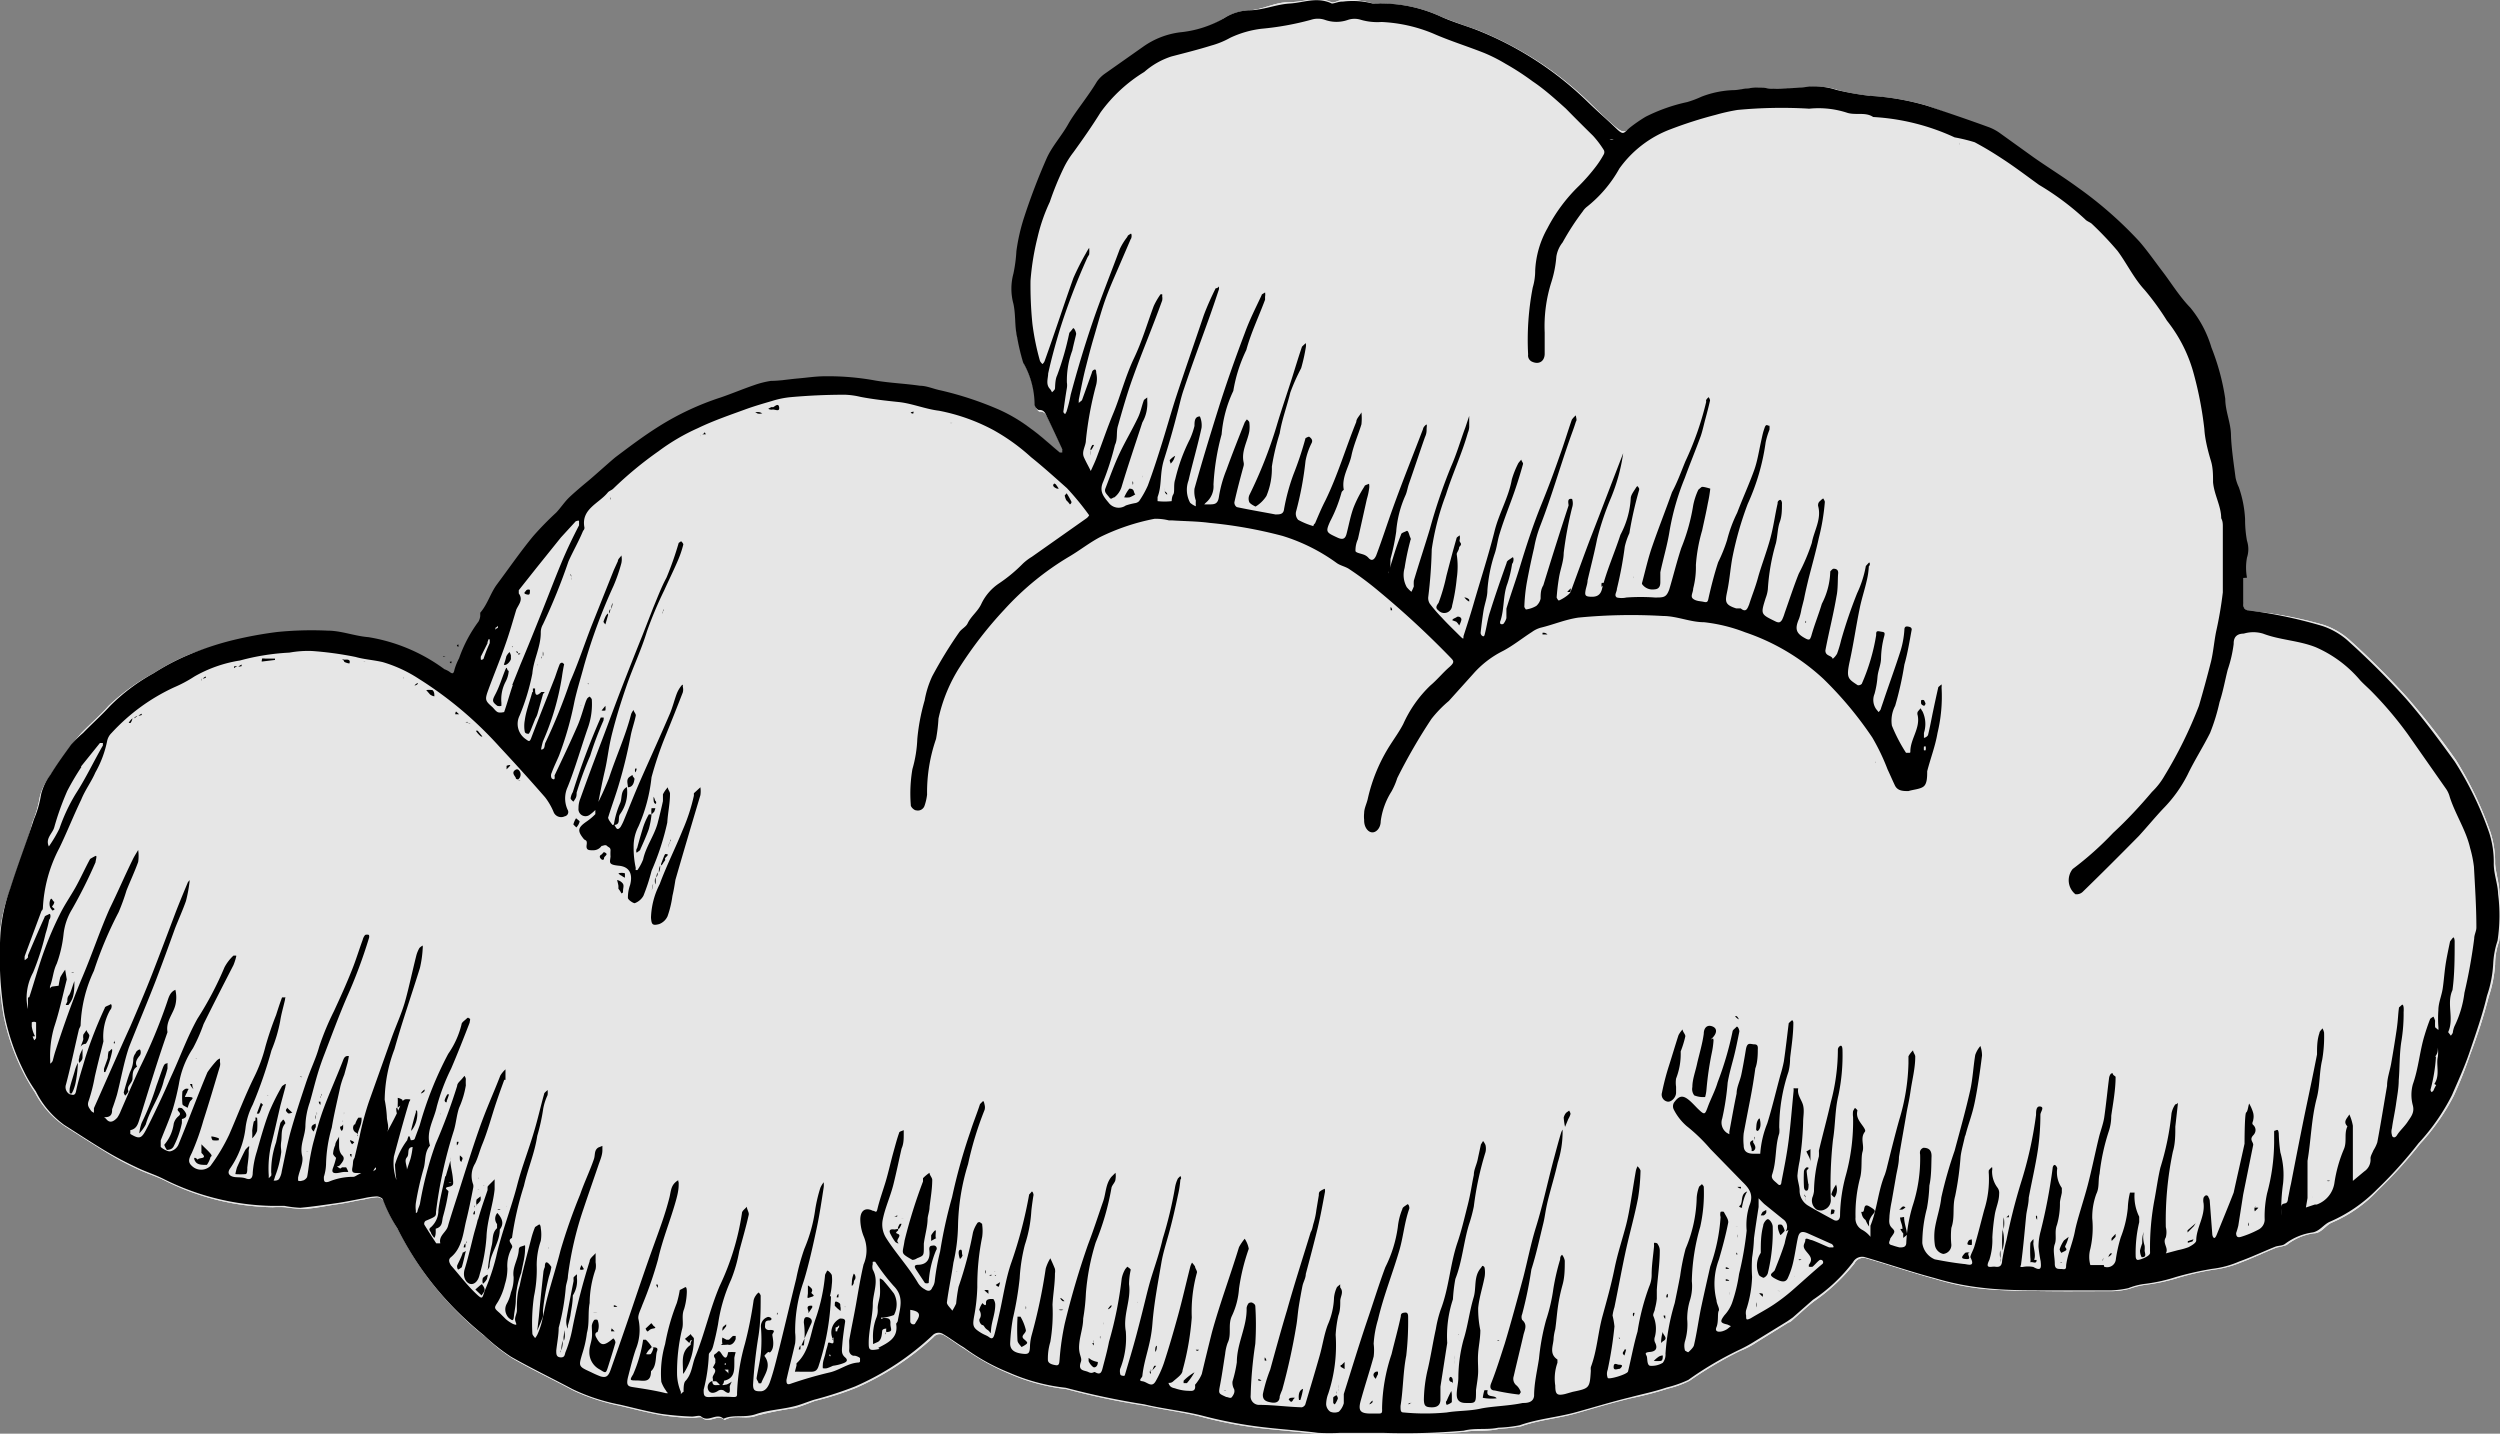 <svg xmlns="http://www.w3.org/2000/svg" viewBox="0 0 92.09 52.81"><rect x="0" y="0" width="92.09" height="52.81" fill="#808080" stroke="none"/><defs><style>.cls-1{fill:#fff;}.cls-2{fill:#e6e6e6;}</style></defs><title>cartoon-cloud-medium</title><g id="Layer_2" data-name="Layer 2"><g id="cartoon-cloud-medium"><path id="void" class="cls-1" d="M92.07,32.93c0-.37-.13-.74-.16-1.11a3.59,3.59,0,0,0-.17-1.16A13.48,13.48,0,0,0,90.47,28a28.61,28.61,0,0,0-1.8-2.31,28.87,28.87,0,0,0-2.07-2.07,2.76,2.76,0,0,0-1-.6A14.72,14.72,0,0,0,83,22.52c-.34,0-.38-.09-.38-.44V21.3a2.56,2.56,0,0,1,0-.74.94.94,0,0,0,.06-.63,3.68,3.68,0,0,1-.08-.8A3.57,3.57,0,0,0,82.4,18a2.3,2.3,0,0,1-.12-.34c-.07-.54-.15-1.07-.17-1.6s-.16-.88-.2-1.32a9.51,9.51,0,0,0-.51-1.88,4.39,4.39,0,0,0-.78-1.48,15.13,15.13,0,0,1-1-1.3c-.29-.38-.56-.77-.87-1.13a13.57,13.57,0,0,0-2.28-2c-.52-.39-1.07-.73-1.6-1.09s-.86-.63-1.28-.93a1.59,1.59,0,0,0-.43-.22L71,3.9a9.07,9.07,0,0,0-2.07-.36,8.57,8.57,0,0,1-1.23-.22,2.55,2.55,0,0,0-1-.12,7.54,7.54,0,0,1-.81.06,2.62,2.62,0,0,1-.74,0,2.49,2.49,0,0,0-.67,0c-.2,0-.38.08-.58.09a3.44,3.44,0,0,0-1.18.23,3.7,3.7,0,0,1-.52.2,6.2,6.2,0,0,0-1.53.55,5.25,5.25,0,0,0-.58.38c-.25.18-.32.17-.54,0s-.68-.61-1-.93a12.71,12.71,0,0,0-1.81-1.46,13,13,0,0,0-2.34-1.22c-.43-.15-.87-.3-1.29-.47a5.12,5.12,0,0,0-2.2-.49,1.06,1.06,0,0,1-.31,0A3.41,3.41,0,0,0,49.44,0c-.13,0-.3.13-.4.08-.53-.23-1,0-1.55,0S46.5.37,46,.38a2,2,0,0,0-.89.28,4.14,4.14,0,0,1-1.6.6,2.86,2.86,0,0,0-1.35.53c-.47.33-1,.65-1.42,1a.9.9,0,0,0-.28.27c-.34.53-.76,1-1.06,1.58s-.59.8-.79,1.24c-.33.73-.6,1.48-.86,2.24a9.11,9.11,0,0,0-.26,1.2,5.4,5.4,0,0,1-.11.82,2,2,0,0,0,0,1.11c.08.41,0,.83.13,1.25a9.28,9.28,0,0,0,.22.91,3.35,3.35,0,0,1,.42,1.54c0,.07.1.22.15.21.21,0,.25.14.32.28.19.38.38.78.55,1.16,0,0,0,.09,0,.13l-.1,0c-.35-.3-.69-.62-1.07-.89a6.15,6.15,0,0,0-1.15-.69,13,13,0,0,0-2.16-.71c-.25-.05-.51-.14-.76-.18-.54-.06-1.09-.09-1.63-.18a10.55,10.55,0,0,0-1.86-.17c-.32,0-.65.06-1,.09s-.65,0-1,.09a3.53,3.53,0,0,0-.64.16c-.4.15-.8.31-1.21.44a10.85,10.85,0,0,0-2.26,1.06c-.57.36-1.11.76-1.63,1.16-.36.27-.7.57-1,.87s-.46.38-.68.59-.32.39-.5.57-.59.55-.84.86c-.47.59-.89,1.18-1.34,1.78-.24.31-.34.73-.61,1.05,0,0,0,.09,0,.13s0,.14-.07.19a5.3,5.3,0,0,0-.73,1.37,2.78,2.78,0,0,0-.16.4c0,.17-.08.17-.19.08a1.4,1.4,0,0,1-.17-.09,6.6,6.6,0,0,0-2.81-1.18c-.51,0-1-.23-1.51-.24a12.78,12.78,0,0,0-1.85.05,12.63,12.63,0,0,0-1.63.29A11.58,11.58,0,0,0,7,24.1a8.12,8.12,0,0,0-1.34.7A7.68,7.68,0,0,0,4,26c-.3.34-.66.65-1,1-.15.17-.29.35-.42.52-.27.38-.53.75-.78,1.12a2.14,2.14,0,0,0-.34.74,3.88,3.88,0,0,1-.26.9C1,31.09.64,31.93.37,32.8A5.58,5.58,0,0,0,0,34.4a12.17,12.17,0,0,0,.13,3,8.12,8.12,0,0,0,.73,2.11,7.89,7.89,0,0,0,.43.74,3.39,3.39,0,0,0,1.11,1.24c.49.31,1,.64,1.49.94s.75.43,1.15.62.67.26,1,.42a9.19,9.19,0,0,0,4,1,3.71,3.71,0,0,1,.47,0,5.9,5.9,0,0,0,.59.06c.44,0,.88-.11,1.32-.17s.65-.13,1-.18a2.78,2.78,0,0,1,.49-.08c.08,0,.22.08.23.13a5.53,5.53,0,0,0,.53,1.06,11.73,11.73,0,0,0,2.09,2.94,10.74,10.74,0,0,0,1.11,1,6.41,6.41,0,0,0,1,.8c.74.43,1.51.79,2.27,1.2a7.78,7.78,0,0,0,1.73.56c.5.12,1,.25,1.52.34a8.62,8.62,0,0,0,1.14.1c.11,0,.28-.06.34,0,.27.23.57-.17.82.08.37-.22.8,0,1.2-.17a12.76,12.76,0,0,1,1.37-.27c.27-.07.52-.18.77-.27a11.05,11.05,0,0,0,1.51-.48,10.19,10.19,0,0,0,2.85-1.87.3.3,0,0,1,.39-.06c.26.15.49.34.76.5a8.49,8.49,0,0,0,1.66.92,7.27,7.27,0,0,0,2.09.56,26.39,26.39,0,0,0,2.91.61c.7.16,1.43.24,2.13.43a15.22,15.22,0,0,0,2.41.43l1.84.18a5.89,5.89,0,0,0,.84,0h.78c.26,0,.51,0,.76,0a27.14,27.14,0,0,0,3-.08c.41-.07.85,0,1.27-.11a6.75,6.75,0,0,0,.8-.09c.67-.24,1.38-.29,2.07-.49s1.29-.38,2-.55a12.57,12.57,0,0,0,1.34-.35,3.68,3.68,0,0,0,.8-.29,14.43,14.43,0,0,1,1.86-1.1,2.91,2.91,0,0,0,.58-.3l1.21-.75c.06,0,.14-.09.21-.15.24-.21.48-.44.73-.63a7,7,0,0,0,1.48-1.39.37.37,0,0,1,.44-.19c.86.25,1.71.54,2.56.77a9,9,0,0,0,1.7.35c.79.08,1.61.08,2.41.09s1.61,0,2.41,0a2.73,2.73,0,0,0,.62-.09,2.88,2.88,0,0,1,.63-.15,7,7,0,0,0,1.12-.24,9.88,9.88,0,0,1,1.33-.31,3.84,3.84,0,0,0,1-.26c.45-.17.89-.38,1.34-.56a2.11,2.11,0,0,0,.36-.09,2.11,2.11,0,0,1,1-.43c.29,0,.43-.3.68-.4a5,5,0,0,0,1.69-1.19,16.73,16.73,0,0,0,1.55-1.71,8.05,8.05,0,0,0,1.24-1.77,15.91,15.91,0,0,0,.61-1.54,19.38,19.38,0,0,0,.68-2.12,4.66,4.66,0,0,0,.23-1.18,2.5,2.5,0,0,1,.15-.85A6.21,6.21,0,0,0,92.07,32.93ZM59.29,5.11l.14,0a.19.19,0,0,1-.15,0A.22.22,0,0,1,59.29,5.11Z"/><path id="fill2" class="cls-2" d="M92.07,32.93c0-.37-.13-.74-.16-1.11a3.59,3.59,0,0,0-.17-1.16A13.48,13.48,0,0,0,90.47,28a28.61,28.61,0,0,0-1.8-2.31,28.87,28.87,0,0,0-2.07-2.07,2.76,2.76,0,0,0-1-.6A14.72,14.72,0,0,0,83,22.52c-.34,0-.38-.09-.38-.44V21.3a2.56,2.56,0,0,1,0-.74.94.94,0,0,0,.06-.63,3.68,3.68,0,0,1-.08-.8A3.57,3.57,0,0,0,82.4,18a2.3,2.3,0,0,1-.12-.34c-.07-.54-.15-1.07-.17-1.6s-.16-.88-.2-1.32a9.51,9.51,0,0,0-.51-1.88,4.39,4.39,0,0,0-.78-1.48,15.13,15.13,0,0,1-1-1.3c-.29-.38-.56-.77-.87-1.13a13.57,13.57,0,0,0-2.28-2c-.52-.39-1.07-.73-1.6-1.09s-.86-.63-1.28-.93a1.59,1.59,0,0,0-.43-.22L71,3.9a9.07,9.07,0,0,0-2.07-.36,8.57,8.57,0,0,1-1.23-.22,2.55,2.55,0,0,0-1-.12,7.54,7.54,0,0,1-.81.06,2.62,2.62,0,0,1-.74,0,2.49,2.49,0,0,0-.67,0c-.2,0-.38.08-.58.09a3.44,3.44,0,0,0-1.18.23,3.7,3.7,0,0,1-.52.2,6.2,6.2,0,0,0-1.53.55,5.25,5.25,0,0,0-.58.38c-.25.18-.32.17-.54,0s-.68-.61-1-.93a12.71,12.71,0,0,0-1.81-1.46,13,13,0,0,0-2.34-1.22c-.43-.15-.87-.3-1.29-.47a5.12,5.12,0,0,0-2.2-.49,1.06,1.06,0,0,1-.31,0A3.41,3.41,0,0,0,49.44,0c-.13,0-.3.13-.4.08-.53-.23-1,0-1.55,0S46.5.37,46,.38a2,2,0,0,0-.89.28,4.14,4.14,0,0,1-1.6.6,2.86,2.86,0,0,0-1.35.53c-.47.33-1,.65-1.42,1a.9.9,0,0,0-.28.27c-.34.53-.76,1-1.06,1.58s-.59.8-.79,1.24c-.33.73-.6,1.48-.86,2.24a9.11,9.11,0,0,0-.26,1.2,5.4,5.4,0,0,1-.11.82,2,2,0,0,0,0,1.11c.08.41,0,.83.13,1.25a9.28,9.28,0,0,0,.22.91,3.35,3.35,0,0,1,.42,1.54c0,.07.1.22.15.21.21,0,.25.14.32.28.19.38.38.78.55,1.16,0,0,0,.09,0,.13l-.1,0c-.35-.3-.69-.62-1.07-.89a6.15,6.15,0,0,0-1.15-.69,13,13,0,0,0-2.16-.71c-.25-.05-.51-.14-.76-.18-.54-.06-1.09-.09-1.63-.18a10.55,10.55,0,0,0-1.86-.17c-.32,0-.65.06-1,.09s-.65,0-1,.09a3.53,3.53,0,0,0-.64.16c-.4.15-.8.31-1.21.44a10.85,10.85,0,0,0-2.26,1.06c-.57.36-1.11.76-1.63,1.16-.36.27-.7.57-1,.87s-.46.38-.68.59-.32.39-.5.57-.59.55-.84.86c-.47.59-.89,1.18-1.34,1.78-.24.31-.34.73-.61,1.05,0,0,0,.09,0,.13s0,.14-.07.19a5.3,5.3,0,0,0-.73,1.37,2.78,2.78,0,0,0-.16.4c0,.17-.08.17-.19.08a1.4,1.4,0,0,1-.17-.09,6.6,6.6,0,0,0-2.81-1.18c-.51,0-1-.23-1.51-.24a12.78,12.78,0,0,0-1.85.05,12.63,12.63,0,0,0-1.63.29A11.58,11.58,0,0,0,7,24.1a8.12,8.12,0,0,0-1.34.7A7.68,7.68,0,0,0,4,26c-.3.34-.66.65-1,1-.15.17-.29.35-.42.52-.27.38-.53.75-.78,1.12a2.14,2.14,0,0,0-.34.74,3.88,3.88,0,0,1-.26.9C1,31.09.64,31.93.37,32.8A5.58,5.58,0,0,0,0,34.4a12.17,12.17,0,0,0,.13,3,8.12,8.12,0,0,0,.73,2.11,7.89,7.89,0,0,0,.43.74,3.39,3.39,0,0,0,1.11,1.24c.49.31,1,.64,1.49.94s.75.43,1.15.62.67.26,1,.42a9.19,9.19,0,0,0,4,1,3.71,3.71,0,0,1,.47,0,5.9,5.9,0,0,0,.59.06c.44,0,.88-.11,1.32-.17s.65-.13,1-.18a2.78,2.78,0,0,1,.49-.08c.08,0,.22.08.23.13a5.53,5.53,0,0,0,.53,1.06,11.73,11.73,0,0,0,2.09,2.94,10.74,10.74,0,0,0,1.11,1,6.41,6.41,0,0,0,1,.8c.74.43,1.51.79,2.27,1.2a7.78,7.78,0,0,0,1.73.56c.5.12,1,.25,1.52.34a8.62,8.62,0,0,0,1.14.1c.11,0,.28-.06.34,0,.27.23.57-.17.82.08.37-.22.8,0,1.2-.17a12.76,12.76,0,0,1,1.37-.27c.27-.07.52-.18.77-.27a11.05,11.05,0,0,0,1.51-.48,10.19,10.19,0,0,0,2.85-1.87.3.3,0,0,1,.39-.06c.26.15.49.34.76.5a8.49,8.49,0,0,0,1.66.92,7.27,7.27,0,0,0,2.09.56,26.39,26.39,0,0,0,2.91.61c.7.16,1.43.24,2.13.43a15.22,15.22,0,0,0,2.41.43l1.84.18a5.89,5.89,0,0,0,.84,0h.78c.26,0,.51,0,.76,0a27.14,27.14,0,0,0,3-.08c.41-.07.85,0,1.27-.11a6.75,6.75,0,0,0,.8-.09c.67-.24,1.38-.29,2.07-.49s1.29-.38,2-.55a12.57,12.57,0,0,0,1.34-.35,3.68,3.68,0,0,0,.8-.29,14.43,14.43,0,0,1,1.86-1.1,2.91,2.91,0,0,0,.58-.3l1.21-.75c.06,0,.14-.09.21-.15.24-.21.48-.44.73-.63a7,7,0,0,0,1.48-1.39.37.37,0,0,1,.44-.19c.86.25,1.71.54,2.56.77a9,9,0,0,0,1.7.35c.79.08,1.61.08,2.41.09s1.61,0,2.41,0a2.73,2.73,0,0,0,.62-.09,2.88,2.88,0,0,1,.63-.15,7,7,0,0,0,1.12-.24,9.88,9.88,0,0,1,1.33-.31,3.84,3.84,0,0,0,1-.26c.45-.17.89-.38,1.34-.56a2.11,2.11,0,0,0,.36-.09,2.11,2.11,0,0,1,1-.43c.29,0,.43-.3.68-.4a5,5,0,0,0,1.69-1.19,16.73,16.73,0,0,0,1.55-1.71,8.05,8.05,0,0,0,1.24-1.77,15.91,15.91,0,0,0,.61-1.54,19.38,19.38,0,0,0,.68-2.12,4.66,4.66,0,0,0,.23-1.18,2.5,2.5,0,0,1,.15-.85A6.21,6.21,0,0,0,92.07,32.93ZM59.29,5.11l.14,0a.19.19,0,0,1-.15,0A.22.22,0,0,1,59.29,5.11Z"/><path id="fill1" d="M82.63,21.29v.79c0,.34,0,.41.38.43a16.9,16.9,0,0,1,2.54.55,2.69,2.69,0,0,1,1,.6,28.87,28.87,0,0,1,2.07,2.07c.64.73,1.22,1.52,1.8,2.32a12.44,12.44,0,0,1,1.27,2.62,3.49,3.49,0,0,1,.17,1.15c0,.38.15.74.16,1.11A6.21,6.21,0,0,1,92,34.65a3.12,3.12,0,0,0-.16.84,4.33,4.33,0,0,1-.23,1.19c-.17.72-.42,1.42-.66,2.13-.18.52-.4,1-.63,1.53a7.69,7.69,0,0,1-1.23,1.77,15.74,15.74,0,0,1-1.55,1.72A5.46,5.46,0,0,1,85.83,45c-.24.1-.38.36-.66.4a2.21,2.21,0,0,0-1,.42c-.09.07-.23.06-.35.1-.45.18-.89.39-1.34.55a3.49,3.49,0,0,1-1,.27,11.66,11.66,0,0,0-1.33.3,6.05,6.05,0,0,1-1.12.25,2.43,2.43,0,0,0-.63.16,3.4,3.4,0,0,1-.62.08c-.8,0-1.61,0-2.41,0s-1.61,0-2.41-.1a9.76,9.76,0,0,1-1.69-.35c-.87-.23-1.71-.52-2.57-.77a.38.38,0,0,0-.44.18,6.11,6.11,0,0,1-1.48,1.39l-.74.65-.2.14-1.22.75a5.18,5.18,0,0,1-.57.31,12.45,12.45,0,0,0-1.86,1.1,4.24,4.24,0,0,1-.8.28c-.44.15-.89.24-1.34.36-.66.16-1.31.36-2,.55s-1.39.24-2.07.48a4.89,4.89,0,0,1-.79.09c-.41.09-.85,0-1.27.11a24.83,24.83,0,0,1-3,.08c-.25,0-.5,0-.75,0h-.79a7.66,7.66,0,0,1-.83,0c-.62-.08-1.24-.12-1.86-.19a16.21,16.21,0,0,1-2.39-.44c-.71-.18-1.44-.25-2.15-.42a28.54,28.54,0,0,1-2.89-.61,7.1,7.1,0,0,1-2.09-.56,7.45,7.45,0,0,1-1.67-.93c-.26-.15-.5-.34-.76-.49a.31.31,0,0,0-.39.05,10,10,0,0,1-2.85,1.88,13.29,13.29,0,0,1-1.51.49c-.26.08-.5.19-.77.25-.45.11-.93.13-1.37.28s-.82,0-1.2.17c-.25-.24-.55.15-.82-.08-.06-.06-.22,0-.34,0a10.73,10.73,0,0,1-1.14-.1c-.52-.09-1-.22-1.52-.34a7.1,7.1,0,0,1-1.74-.57c-.75-.4-1.52-.77-2.26-1.19a7,7,0,0,1-1-.79,13.28,13.28,0,0,1-1.1-1,11.55,11.55,0,0,1-2.09-2.94,5.17,5.17,0,0,1-.53-1.05c0-.06-.15-.13-.23-.13a2.63,2.63,0,0,0-.49.07c-.33.06-.65.13-1,.18s-.88.13-1.33.17a4,4,0,0,1-.58-.07h-.47a9.34,9.34,0,0,1-4-1c-.32-.16-.68-.27-1-.43a12.64,12.64,0,0,1-1.15-.61c-.5-.3-1-.63-1.49-.94A3.39,3.39,0,0,1,1.32,40.2C1.18,40,1,39.72.88,39.46a8.09,8.09,0,0,1-.72-2.11,13.3,13.3,0,0,1-.14-3,6.37,6.37,0,0,1,.35-1.6c.27-.86.6-1.71.88-2.57a3.75,3.75,0,0,0,.26-.9,2,2,0,0,1,.34-.73c.24-.39.51-.76.77-1.12A4.42,4.42,0,0,1,3.06,27c.32-.33.67-.64,1-1A7.06,7.06,0,0,1,5.66,24.8,8.44,8.44,0,0,1,7,24.1a10.82,10.82,0,0,1,1.58-.52,14.63,14.63,0,0,1,1.63-.3,12.74,12.74,0,0,1,1.85-.05c.51,0,1,.2,1.51.24a6.46,6.46,0,0,1,2.8,1.18,1,1,0,0,1,.18.09c.11.09.16.09.19-.07a2.17,2.17,0,0,1,.17-.42,5.07,5.07,0,0,1,.72-1.36.6.6,0,0,0,.06-.19s0-.1,0-.13c.27-.31.38-.73.62-1.05.44-.59.86-1.2,1.33-1.77a11.63,11.63,0,0,1,.85-.87c.17-.18.31-.4.49-.57s.45-.4.68-.59.68-.6,1-.87c.53-.4,1.06-.8,1.62-1.15a10.19,10.19,0,0,1,2.27-1.06c.41-.14.81-.31,1.22-.45a3.42,3.42,0,0,1,.63-.16c.32,0,.65-.06,1-.09s.65-.08,1-.08a9.67,9.67,0,0,1,1.86.16c.54.09,1.09.11,1.63.19.25,0,.5.12.76.17a12.31,12.31,0,0,1,2.15.71,5.92,5.92,0,0,1,1.16.69c.38.27.72.59,1.08.89l.09,0s0-.09,0-.12c-.18-.39-.36-.78-.55-1.17-.07-.14-.1-.29-.32-.28-.05,0-.16-.14-.15-.21a3.14,3.14,0,0,0-.42-1.53,8.16,8.16,0,0,1-.22-.92c-.1-.42-.05-.84-.14-1.25a2.11,2.11,0,0,1,0-1.11,5.37,5.37,0,0,0,.11-.83,7.17,7.17,0,0,1,.27-1.2,23.2,23.2,0,0,1,.85-2.23c.2-.44.55-.82.79-1.25s.72-1,1.06-1.57a1.24,1.24,0,0,1,.28-.28l1.42-1a3,3,0,0,1,1.36-.53A4,4,0,0,0,45.09.67,1.84,1.84,0,0,1,46,.38c.52,0,1-.22,1.51-.25s1-.26,1.55,0c.1,0,.26-.08.4-.07a2.92,2.92,0,0,1,1.1.07,1,1,0,0,0,.3,0,5.23,5.23,0,0,1,2.21.48c.42.19.86.32,1.29.48a12.36,12.36,0,0,1,4.14,2.68c.33.32.68.62,1,.93s.29.21.54,0a5.45,5.45,0,0,1,.58-.4,6.33,6.33,0,0,1,1.53-.54,3.82,3.82,0,0,0,.53-.2,3.59,3.59,0,0,1,1.17-.24c.19,0,.38-.06.58-.07a2.14,2.14,0,0,1,.67,0,3,3,0,0,0,.74,0,7.18,7.18,0,0,0,.8-.06,2.6,2.6,0,0,1,1,.12,10.22,10.22,0,0,0,1.23.22A9.35,9.35,0,0,1,71,3.9c.74.25,1.48.5,2.22.77a1.75,1.75,0,0,1,.43.22l1.28.92c.53.37,1.08.71,1.6,1.09a14.52,14.52,0,0,1,2.28,2c.31.36.58.75.87,1.13s.61.9,1,1.3a4.18,4.18,0,0,1,.78,1.47,8.54,8.54,0,0,1,.51,1.89c0,.45.2.87.21,1.32s.1,1.06.17,1.59a1.61,1.61,0,0,0,.12.35,4.19,4.19,0,0,1,.23,1.17,4.33,4.33,0,0,0,.07.8,1,1,0,0,1,0,.62,2,2,0,0,0,0,.74M18.25,23.13v.08s0-.05.09-.08v-.08a.22.22,0,0,1-.1.08m-.26.52-.27.54s0,0,0,.08.1,0,.1,0a5.36,5.36,0,0,1,.23-.58l0-.14h-.05a.26.26,0,0,1-.07.15M65.78,45.36a.33.33,0,0,0-.1-.45L65,44.36c-.08-.07-.15-.15-.22-.22,0,.11,0,.21,0,.32-.06.39-.12.77-.17,1.15a6,6,0,0,1-.07.72,5.45,5.45,0,0,0,0,.71,4.3,4.3,0,0,1-.22,1.22.45.45,0,0,0,0,.2c0,.15,0,.18.17.1.28-.17.57-.32.84-.5a6.94,6.94,0,0,0,.67-.51c.39-.34.77-.69,1.14-1a.09.09,0,0,0-.12-.13c-.09.07-.16.16-.25.24a.37.37,0,0,1-.14,0s0-.06,0-.07c.19-.24,0-.36-.13-.54s0-.25,0-.37.17,0,.24,0c.22.08.42.18.64.27,0,0,.09,0,.14,0s0-.12-.08-.14l-.85-.38c-.21-.09-.31-.06-.36.15s-.11.63-.18.93a2.84,2.84,0,0,1-.2.58c-.08.16-.23.14-.48,0s-.09-.18,0-.29c.13-.33.26-.65.37-1a3,3,0,0,1,.14-.49m-63.72-9A3.36,3.36,0,0,1,2.22,36a2.68,2.68,0,0,1,.18-.28l.06.36v0c-.15.58-.27,1.17-.46,1.74a3.76,3.76,0,0,0-.15,1.25s0,.07,0,.1.08-.06.09-.09.06-.24.1-.36c.3-.92.62-1.84,1-2.74s.64-1.7,1-2.51c.29-.59.55-1.2.84-1.79.06-.13.14-.25.21-.37a1.57,1.57,0,0,1,0,.44c-.13.36-.29.7-.43,1.05a7.64,7.64,0,0,1-.29.8,14.11,14.11,0,0,0-.91,2.16,5.09,5.09,0,0,0-.49,2c0,.06-.06.12-.07.19-.16.68-.3,1.36-.47,2a.3.3,0,0,0,.14.36c.07,0,.19.09.23-.11.09-.43.23-.84.35-1.26a15.42,15.42,0,0,1,.71-1.81c0-.06.13-.08.2-.13s.07.15,0,.2a2,2,0,0,0-.25,1.16s0,0,0,0c-.11.44-.22.87-.32,1.31a6.15,6.15,0,0,1-.22.87c-.07.18,0,.25.08.37s.43.15.57.32.29.06.4-.06a1.19,1.19,0,0,0,.13-.25c.23-.53.46-1.07.7-1.59a19.75,19.75,0,0,0,1-2.4c.06-.17.1-.38.31-.47a1.2,1.2,0,0,1,0,.56c-.08.33-.36.6-.29,1-.35,1-.68,2.08-1,3.11-.07.18-.09.45-.37.5,0,0,0,.12,0,.14.34.2.41.18.6-.19s.39-.79.58-1.2.25-.57.38-.85c.3-.66.55-1.35.91-2a12.4,12.4,0,0,0,1-1.9,1.65,1.65,0,0,1,.33-.43s.06,0,.09,0,0,.06,0,.08a2.14,2.14,0,0,1-.09.27c-.37.72-.74,1.44-1.1,2.17a6.47,6.47,0,0,1-.39.89,3.35,3.35,0,0,0-.52,1.32,9.28,9.28,0,0,1-.22.91c-.13.4-.3.78-.45,1.17,0,.07,0,.2,0,.23s.24.19.35.17a.43.43,0,0,0,.3-.24c.37-.89.7-1.79,1.07-2.67A3.68,3.68,0,0,1,8,39.05a.53.53,0,0,1,.1-.06.5.5,0,0,1,0,.12.33.33,0,0,1,0,.17c-.2.67-.4,1.35-.61,2a9.16,9.16,0,0,1-.42,1.18c-.09.19-.18.33,0,.49a.49.49,0,0,0,.68,0,6.74,6.74,0,0,0,.69-1.15c.31-.71.58-1.43.92-2.12a5.55,5.55,0,0,0,.42-1.14,12,12,0,0,1,.39-1.15c.07-.22.14-.44.22-.65,0,0,.07,0,.11,0s0,0,0,.08c-.06.27-.14.53-.18.8A5.42,5.42,0,0,1,10,38.69a16.17,16.17,0,0,1-.69,2,2.56,2.56,0,0,0-.26.81,3.29,3.29,0,0,1-.58,1.55c-.12.18,0,.27.13.3s.3,0,.46.06.25,0,.25-.22a3.39,3.39,0,0,1,.15-.77c.14-.49.28-1,.46-1.47a8.24,8.24,0,0,1,.47-.94s.08-.06.12-.08,0,.08,0,.12l-.18.67c-.11.47-.21.93-.33,1.4a3.9,3.9,0,0,0-.1,1.18s0,.07,0,.1l.09-.09a.28.28,0,0,0,0-.12,3.23,3.23,0,0,1,.18-1.11c.05-.24.1-.48.16-.72,0,0,.06-.07.09-.11s.1.12.09.13c-.17.19-.12.44-.15.66s0,.26,0,.4a3.72,3.72,0,0,1-.23.9.88.88,0,0,1-.05.15c.07,0,.17,0,.21-.08a.72.72,0,0,0,.09-.27c.1-.46.19-.94.31-1.4.17-.61.37-1.22.57-1.82s.37-.9.5-1.37a9.88,9.88,0,0,1,.54-1.3c.24-.52.46-1,.68-1.56.14-.35.25-.72.38-1.07a.44.44,0,0,1,.09-.18.21.21,0,0,1,.14,0,.18.18,0,0,1,0,.12,18.56,18.56,0,0,1-.82,2.19c-.3.7-.56,1.41-.83,2.11s-.36,1.16-.53,1.75a2.83,2.83,0,0,0-.16.84c0,.39-.22.72-.12,1.13.06.24-.1.53-.15.8,0,0,0,.11,0,.11a.19.19,0,0,0,.15,0c.07,0,.16-.08.18-.13s.06-.39.09-.58.09-.51.16-.76c.11-.41.22-.81.37-1.21.21-.56.46-1.12.68-1.68.05-.12.07-.25.24-.23a2.38,2.38,0,0,1-.05.26l-.12.43a3.45,3.45,0,0,0-.14.42c-.11.51-.23,1-.32,1.53a5.21,5.21,0,0,0-.21,1.36,1.78,1.78,0,0,1-.08.45c0,.15,0,.23.18.18a2.3,2.3,0,0,1,.9-.18c.06,0,.12-.05.18-.08l.12-.06-.12,0c-.15,0-.25,0-.21-.2s0-.24.08-.36l.18-.76a10.94,10.94,0,0,1,.35-1.31l.84-2.36c.15-.42.34-.83.47-1.26s.29-1.19.44-1.78a1.19,1.19,0,0,1,.11-.26.54.54,0,0,1,.12-.09.53.53,0,0,1,0,.12,4.07,4.07,0,0,1-.1.7c-.31,1-.66,2-.94,3a5.39,5.39,0,0,0-.36,1.86,4.58,4.58,0,0,1,.08.62c0,.2.11.39,0,.59,0,0,0,.07,0,.11l0-.11c.17-.32.35-.64.5-1,.06-.12.09-.24.25-.23s.12,0,.07.11c-.2.66-.38,1.33-.56,2a1.94,1.94,0,0,0,.09.86l0,.1s0-.08,0-.12a5.16,5.16,0,0,1-.05-.54A2.78,2.78,0,0,1,15,42c.06-.24.09-.15.13,0,.05,0,.13,0,.15-.06s.12-.32.18-.49a13.24,13.24,0,0,1,1.05-2.63A3.25,3.25,0,0,0,17,37.74c0-.08.12-.15.19-.22s.07,0,.11,0,0,.11,0,.15c-.22.57-.44,1.13-.68,1.69a7.61,7.61,0,0,0-.53,1.4c-.1.48-.41.92-.25,1.44-.22.25-.15.58-.24.86a11.05,11.05,0,0,0-.28,1.24,1.08,1.08,0,0,0,0,.31.21.21,0,0,0,0,.07s.05,0,.06-.07.07-.18.09-.27a13.07,13.07,0,0,1,.58-2.21A21,21,0,0,0,16.84,40c0-.11.14-.2.21-.3l.06-.07a.34.34,0,0,1,.05.11,2,2,0,0,0,0,.24,3.32,3.32,0,0,1-.25.83c-.09.27-.11.56-.19.83a16.34,16.34,0,0,0-.66,3c0,.17,0,.17-.38.33a.13.13,0,0,0-.05.14c.14.23.29.46.44.69,0,0,.1,0,.15,0-.07-.28.22-.41.28-.63s.23-.75.35-1.12c.26-.81.51-1.63.79-2.43s.52-1.3.79-2a1.06,1.06,0,0,1,.19-.23c0,.11,0,.22,0,.34s0,0-.05.06c-.12.33-.24.66-.35,1s-.27.91-.45,1.35c-.1.24-.16.5-.27.72a.88.88,0,0,0-.07.77.29.29,0,0,1,0,.13c-.08.41-.16.81-.26,1.21s-.14,1-.56,1.34c-.11.09-.06.2,0,.3.3.34.57.7.88,1s.26.22.38-.1a7.72,7.72,0,0,0,.41-1.23c.2-.9.55-1.76.78-2.66.17-.65.42-1.28.61-1.93.14-.46.24-.92.37-1.38,0-.06.09-.11.13-.16a.65.65,0,0,1,0,.19,2.07,2.07,0,0,0-.16.5,7.13,7.13,0,0,1-.22,1c-.09.62-.35,1.22-.49,1.84a11.6,11.6,0,0,0-.44,1.92c-.22.11.06.24,0,.36a1.33,1.33,0,0,0-.17.76,1.9,1.9,0,0,1-.09.58,2.37,2.37,0,0,1-.25.64c-.15.24-.17.23.06.43l.22.22a1.27,1.27,0,0,0,.27.18c.18.07.11,0,.08-.12s.05-.24.06-.36c0-.31,0-.62.1-.92.12-.59.28-1.17.43-1.75a3,3,0,0,1,.14-.42s.09-.06.14-.09.07.09.07.13a1.45,1.45,0,0,1,0,.47,2.74,2.74,0,0,0-.15.9,4.75,4.75,0,0,1-.1,1.14,7,7,0,0,0-.06,1.37c0,.06.07.12.1.17a.67.67,0,0,0,.09-.14,3,3,0,0,0,.15-.42c.08-.33.14-.67.23-1,.15-.56.33-1.12.47-1.68A21.06,21.06,0,0,1,21.37,44c.15-.44.36-.87.51-1.31.05-.15,0-.32.16-.42l.15-.06,0,.16c0,.19-.09.38-.15.56-.18.53-.37,1.07-.55,1.61A12.58,12.58,0,0,0,20.92,47c0,.15-.07.29-.08.44a8.24,8.24,0,0,1-.26,1.47c0,.27-.06.56-.09.84,0,.13,0,.24.16.25s.15-.11.18-.19a4.64,4.64,0,0,0,.26-.9,23.17,23.17,0,0,1,.63-2.45c0-.11.14-.2.22-.3,0,.12,0,.23,0,.34a.69.69,0,0,1,0,.25A3.9,3.9,0,0,0,21.72,48c-.07.36,0,.73-.1,1.1a4,4,0,0,1-.17.76c-.14.48-.15.47.33.69a3.49,3.49,0,0,0,.34.15c.21.06.29,0,.38-.26.26-.74.52-1.48.77-2.22s.51-1.51.78-2.26.45-1.22.61-1.85c.05-.2.05-.41.22-.56s.08,0,.12,0l0,.09c0,.22-.06.44-.12.65-.2.7-.48,1.38-.64,2.1a14.5,14.5,0,0,1-.58,1.68c-.06.18-.18.38-.14.53a1.87,1.87,0,0,1-.1,1.1c-.11.32-.19.65-.28,1s0,.37.2.4c.39.06.79.12,1.19.22h.08a.31.31,0,0,1-.08-.1,1.24,1.24,0,0,1-.17-.32,3.86,3.86,0,0,1,.14-1.39A8,8,0,0,1,24.93,48a3.72,3.72,0,0,0,.11-.48s.12-.06.19-.1.07.12.07.17a2.44,2.44,0,0,1-.1.63c-.11.26,0,.51-.08.76a6.79,6.79,0,0,0-.18,1.63,1.77,1.77,0,0,0,.14.66v.09a.22.22,0,0,1,.1-.09c0-.13,0-.31.06-.39.25-.26.25-.6.37-.9.35-.86.54-1.76.9-2.61a9.47,9.47,0,0,0,.82-2.68c0-.09.12-.16.18-.24,0,.1.09.21.07.3-.1.45-.23.89-.35,1.34a5.28,5.28,0,0,1-.3,1.05,6,6,0,0,0-.48,1.64c-.05.27-.11.54-.18.8s-.16.22-.16.33a6.09,6.09,0,0,1-.19,1.28c0,.2,0,.29.25.27a7.69,7.69,0,0,1,.83,0c.11,0,.16,0,.15-.14a7.51,7.51,0,0,1,.29-1.82,14.15,14.15,0,0,0,.32-1.6.48.48,0,0,1,.09-.19.32.32,0,0,1,.1-.1s.07.08.07.12c0,.51,0,1-.09,1.54A17.39,17.39,0,0,0,27.74,51c0,.22.07.25.27.25s.29-.19.34-.31c.15-.42.25-.86.36-1.29.21-.85.41-1.7.62-2.55a8.11,8.11,0,0,1,.3-1.1,5.68,5.68,0,0,0,.4-1.45,5.47,5.47,0,0,1,.19-.8,1.06,1.06,0,0,1,.12-.2.75.75,0,0,1,0,.2c-.08.51-.15,1-.26,1.51s-.28,1.31-.48,1.95a5.49,5.49,0,0,0-.31,1.88,1.7,1.7,0,0,1,0,.39c-.1.45-.22.9-.32,1.35,0,.09,0,.19.13.15a14.77,14.77,0,0,1,1.44-.42c.38-.08.69-.35,1.08-.37,0,0,.06,0,.06-.05s0-.09,0-.11-.15-.1-.22-.09-.19-.08-.18-.21,0-.23,0-.35c.08-.46.18-.92.26-1.38s.16-.95.27-1.42a1.32,1.32,0,0,0,0-1.05,1.74,1.74,0,0,1-.12-.61c0-.32.18-.46.46-.32.09,0,.13.11.17-.06.08-.34.2-.67.3-1s.19-.74.29-1.1.13-.48.21-.71c0-.05.11-.07.17-.1l0,.15c0,.17,0,.35-.08.53-.1.44-.19.88-.3,1.32s-.3.84-.39,1.28a.93.93,0,0,0,.12.69c.36.57.83,1.07,1.17,1.65a.64.64,0,0,0,.25.24c.1.07.22.1.28-.06a.51.51,0,0,0,.09-.22,8.33,8.33,0,0,1,.2-1.11,17.25,17.25,0,0,1,.44-2,20.89,20.89,0,0,1,.68-2.43c.1-.32.23-.63.35-1,0,0,.06-.06.1-.1s.06.09.07.13a.37.37,0,0,1,0,.18,12.26,12.26,0,0,0-.61,2,8.16,8.16,0,0,0-.37,2.26,6.5,6.5,0,0,1-.17,1.37c-.07.49-.18,1-.24,1.47,0,.09.13.2.2.3a2.15,2.15,0,0,0,.14-.26,6.17,6.17,0,0,1,.09-.62,14,14,0,0,0,.53-2,1.18,1.18,0,0,1,.17-.36s.07-.05.11,0,.06,0,.06.08a1.62,1.62,0,0,1,0,.44A9,9,0,0,0,36,47.41a6.73,6.73,0,0,1-.12,1.09c-.05.3-.05.39.17.54s.27.13.39.22.16,0,.19-.1.11-.44.16-.67c.16-.68.25-1.38.47-2A16.24,16.24,0,0,0,37.91,44s.06-.06.09-.1.08.09.07.13-.06.38-.08.58a4.85,4.85,0,0,1-.24,1.25,6.42,6.42,0,0,0-.19,1.23,12,12,0,0,1-.25,1.48,7,7,0,0,0-.1.92c0,.22.14.33.41.37s.31,0,.32-.26a1.84,1.84,0,0,1,.06-.41,20.27,20.27,0,0,0,.52-2.46,1.59,1.59,0,0,1,.17-.38c.06.13.12.26.17.39a.49.49,0,0,1,0,.17c0,.39-.07.77-.09,1.15a6.31,6.31,0,0,1-.08,1.37,2.1,2.1,0,0,0-.09.66c0,.14.17.18.3.2s.12-.12.13-.2a9.68,9.68,0,0,1,.19-1.33,30.43,30.43,0,0,1,.86-2.92c.2-.52.37-1.05.55-1.57.11-.3.09-.65.31-.92l.15-.15a.67.67,0,0,1,0,.24c0,.11-.14.22-.15.33a9.69,9.69,0,0,1-.58,2A8.56,8.56,0,0,0,40,47.64a7.34,7.34,0,0,1-.1.93c0,.33-.13.65-.15,1s.13.44.06.61c-.11.33.14.29.28.36s.18,0,.24,0c.21.13.25,0,.29-.16.08-.31.17-.63.23-.95a14.26,14.26,0,0,0,.47-2.34,1.09,1.09,0,0,1,.13-.34s.08-.1.08-.09.13.08.12.12a2.46,2.46,0,0,0-.06.53c.08.58-.23,1.13-.12,1.73a3.07,3.07,0,0,1-.21,1.39.45.45,0,0,0,0,.16s0,.08.07.08a.12.12,0,0,0,.1,0c.15-.51.3-1,.44-1.53s.23-.89.34-1.34.18-.69.28-1,.25-.77.34-1.17a15,15,0,0,0,.45-1.87,1.18,1.18,0,0,1,.11-.35l.09-.09s.06.09,0,.13a3.69,3.69,0,0,1-.09.58c-.1.48-.22,1-.34,1.43s-.2.68-.26,1c-.13.77-.28,1.53-.34,2.31s-.3,1.26-.37,1.91c0,.07-.18.18,0,.2s.34.26.49,0a3.93,3.93,0,0,0,.3-.66c.19-.58.36-1.17.52-1.75s.3-1.2.45-1.79a.61.61,0,0,1,.07-.17,1.34,1.34,0,0,1,.11.14c0,.07.09.17.07.23a5.37,5.37,0,0,0-.19,1.65,10.09,10.09,0,0,1-.34,1.95c0,.15-.21.28-.34.4s-.21,0-.16.11.13.13.22.15a1.64,1.64,0,0,0,.44.09c.15,0,.34.06.3-.22,0,0,.07-.08.1-.13a1.22,1.22,0,0,0,.15-.27c.12-.51.24-1,.37-1.52.29-1.06.68-2.1,1-3.15a1.88,1.88,0,0,1,.21-.31A1,1,0,0,1,46,46a7.51,7.51,0,0,0-.36,1.47,2.79,2.79,0,0,1-.26,1c-.16.33,0,.68-.16,1a1.67,1.67,0,0,0-.09.4c-.06.37-.11.74-.18,1.11s-.08.34.22.48c.07,0,.16.07.21,0s.12-.17.08-.29a.48.48,0,0,1-.06-.28,4.8,4.8,0,0,0,.16-.71c0-.7.38-1.31.36-2A.37.37,0,0,1,46,48s.1-.05.15,0a.15.15,0,0,1,.09.1,10.9,10.9,0,0,1,0,1.4,15.07,15.07,0,0,0-.17,1.9.31.31,0,0,0,.3.35c.52,0,1,.07,1.58.09a.19.19,0,0,0,.13-.1c.18-.6.36-1.2.53-1.8.11-.38.16-.77.3-1.14a2.7,2.7,0,0,0,.23-1,1.15,1.15,0,0,1,.11-.39s.08-.07.12-.1a.42.42,0,0,0,0,.12c.14.17,0,.33,0,.49s0,.36-.07.54a4.33,4.33,0,0,0-.1.71,5.66,5.66,0,0,1-.27,2.16,1.14,1.14,0,0,0-.08.4A.36.36,0,0,0,49,52a.4.4,0,0,0,.32,0,.69.69,0,0,0,.18-.31c0-.11,0-.23,0-.34.28-.89.55-1.78.85-2.67.23-.67.44-1.36.68-2a4.73,4.73,0,0,0,.46-1.48,2.36,2.36,0,0,1,.17-.67c0-.06.11-.11.17-.16s.1.12.08.16c-.18.51-.22,1.05-.37,1.55-.25.85-.58,1.67-.78,2.53a3.87,3.87,0,0,0-.16.89,1.83,1.83,0,0,1,0,.47c-.15.55-.33,1.09-.48,1.64-.1.37,0,.46.39.46h.22c.17,0,.19,0,.18-.19a6.57,6.57,0,0,1,.35-2c.11-.46.24-.92.34-1.39,0-.11.05-.13.16-.14s.11.1.11.18a11.1,11.1,0,0,1-.07,1.41c-.12.61-.11,1.24-.21,1.85,0,.17,0,.24.12.24a8.32,8.32,0,0,0,1.58,0c.41-.07.83-.05,1.24-.14s1.05-.1,1.56-.21c.13,0,.39,0,.42-.26,0-.46.11-.91.18-1.37a8.46,8.46,0,0,1,.26-1.42,6.52,6.52,0,0,0,.27-1.16,8.42,8.42,0,0,1,.25-1.08c0-.06,0-.11.07-.17a.49.49,0,0,1,.1.22c0,.29,0,.59-.08.88s-.13.53-.17.8-.06.56-.1.84a2,2,0,0,0-.06.32c0,.27-.19.58.14.8,0,0,0,.09,0,.12a1.72,1.72,0,0,0-.08.84c0,.32.06.38.36.31l.28-.08c.62-.13.63-.13.67-.78a.57.57,0,0,1,0-.13c.23-.61.26-1.26.43-1.88s.32-1.15.44-1.74.29-1.08.43-1.62.24-1.33.36-2a.76.76,0,0,1,.06-.16s.11.11.11.17a7.32,7.32,0,0,1-.09,1c-.12.62-.29,1.22-.43,1.84s-.29,1.45-.44,2.18a1.73,1.73,0,0,0-.07.31,2.79,2.79,0,0,1,.07.4,14.38,14.38,0,0,1-.25,1.6.41.41,0,0,0,0,.29c0,.09.72-.12.75-.23.12-.49.21-1,.35-1.47a8.62,8.62,0,0,1,.43-1.66,1.08,1.08,0,0,0,.09-.44c0-.35.06-.71.09-1.06a.54.54,0,0,1,0-.11c.05,0,.12,0,.14.06a.41.41,0,0,1,.07.23c0,.49-.08,1-.11,1.44,0,.11,0,.23,0,.33a2.2,2.2,0,0,1-.07.37c0,.08-.08.18-.06.26a1.19,1.19,0,0,1,.06.77.28.28,0,0,0,0,.2c.11.21.05.34-.18.36s-.15.08-.12.16,0,.32.12.35a.78.78,0,0,0,.47-.11.49.49,0,0,0,.1-.34A8.41,8.41,0,0,1,61.69,48c.07-.34.14-.68.2-1a8.2,8.2,0,0,1,.2-1,5.09,5.09,0,0,0,.41-1.89,1.44,1.44,0,0,1,.09-.4s.07-.06.1-.09a.28.28,0,0,1,.07.09,5.67,5.67,0,0,1-.13,1.48,7.66,7.66,0,0,0-.31,2,1.74,1.74,0,0,1-.07.71,2.32,2.32,0,0,0-.1.7,2.16,2.16,0,0,1-.08.8.6.6,0,0,0,0,.35s.11.07.12.06.19-.16.21-.26c.11-.47.18-1,.27-1.42s.22-1,.33-1.48a6.71,6.71,0,0,0,.38-1.82.34.34,0,0,1,0-.19.18.18,0,0,1,.12,0c.06.13.18.28.16.4-.09.46-.21.9-.34,1.35a2.51,2.51,0,0,0-.09,1.51c0,.13.13.31.08.39s0,.4-.08.59.09.19.21.16a.71.71,0,0,0,.18-.08l.14-.11-.13-.06c-.27-.06-.28-.11-.11-.34A1.37,1.37,0,0,0,63.8,48a5.76,5.76,0,0,0,.26-1.07,12.16,12.16,0,0,0,.28-1.6,2.35,2.35,0,0,1,.1-.92c.17-.4,0-.63-.26-.88L63,42.32a6.27,6.27,0,0,0-.87-.84,2,2,0,0,1-.47-.6.27.27,0,0,1,0-.26c.2-.28.34-.29.6-.06.1.09.19.19.28.28.25.24.26.23.37-.07s.27-.59.36-.9A12.13,12.13,0,0,0,63.82,38c0-.06.09-.11.14-.17s.12.12.11.17c-.07.35-.14.7-.22,1s-.16.59-.21.88a9.55,9.55,0,0,1-.2,1.32.46.46,0,0,0,.17.53l.09.05a.24.24,0,0,0,0-.08c.09-.48.17-.95.27-1.42,0-.23.12-.45.17-.68s.12-.62.17-.93.17-.2.32-.2.12.14.12.22,0,.44-.09.66c-.05.37-.11.74-.18,1.1s-.17.87-.25,1.3a2.16,2.16,0,0,0,0,.44c0,.23.13.31.39.31,0,0,.08,0,.12,0l.1,0a3.65,3.65,0,0,1,.26-1.12c.18-.58.32-1.18.48-1.77a4.77,4.77,0,0,0,.13-.51c.07-.47.12-.94.18-1.41,0,0,.07-.07.11-.1s.06.06.06.08c0,.44-.07.88-.12,1.31a2.07,2.07,0,0,1-.06.5,6.48,6.48,0,0,0-.34,2.05.81.81,0,0,1,0,.22c-.16.49-.09,1-.26,1.51-.06.17.1.25.2.35s.14,0,.14-.07c.1-.52.2-1,.27-1.56s.12-1.2.18-1.8c0,0,0-.07,0-.09s0,0,.06,0l.11,0c-.05.25.13.42.18.63s0,.41,0,.62a11.51,11.51,0,0,1-.13,1.43,4.51,4.51,0,0,0-.08.53c0,.18.07.35.08.53a.65.65,0,0,0,.33.59c.3.18.62.35.93.52.12.06.23,0,.23-.17A5.92,5.92,0,0,1,68,43.27a7.51,7.51,0,0,0,.26-2.12.81.81,0,0,1,0-.22.75.75,0,0,1,.07-.12s.1.08.09.1c-.06.24.08.4.2.57s.09.19.06.23c-.16.23,0,.48-.07.71s0,.66-.1,1a5.25,5.25,0,0,0-.16,1.42.47.47,0,0,0,.26.47,1,1,0,0,1,.29.25c0-.14,0-.27,0-.41s0,0,0,0c.25-.61.28-1.28.53-1.88a3,3,0,0,0,.09-.32c.14-.56.28-1.13.44-1.7a7.73,7.73,0,0,0,.34-2.08c0-.09,0-.19,0-.26a.87.87,0,0,1,.17-.22c0,.08.09.17.08.24,0,.42-.11.83-.17,1.24s-.1.54-.15.82c-.09.54-.19,1.08-.28,1.63,0,.26-.08.52-.12.78l-.15.86a4.85,4.85,0,0,0-.08.53c0,.15-.05.3.09.44s.11.15-.06.39c0,.08-.13.21.07.25a2.76,2.76,0,0,0,.27.08c.12,0,.25,0,.25-.18a5.62,5.62,0,0,1,.23-1.34,5.58,5.58,0,0,0,.28-1.9.29.29,0,0,1,0-.13.2.2,0,0,1,.12-.12c.19,0,.31.08.3.33s0,.71-.08,1.06a5.83,5.83,0,0,1-.09.84,5.06,5.06,0,0,0-.17,1.28.76.76,0,0,0,.46.6c.36.07.71.13,1.07.17.12,0,.45.15.24-.25,0-.08.11-.26.15-.4.13-.44.24-.89.36-1.34a3.75,3.75,0,0,0,.17-1.33.57.57,0,0,1,0-.13.68.68,0,0,1,.12-.12.34.34,0,0,1,0,.14,1,1,0,0,0,.2.62.32.32,0,0,1,.06.23c0,.26-.12.51-.16.76a8,8,0,0,0-.09.84,2.45,2.45,0,0,1-.11.83c-.18.36.07.23.21.25s.25,0,.26-.22a7.37,7.37,0,0,1,.16-.76,21.5,21.5,0,0,1,.53-2.1A14.5,14.5,0,0,0,75,41.07c0-.13,0-.34.16-.31s0,.2,0,.3a9.07,9.07,0,0,1-.09,1.28c-.09.6-.23,1.19-.34,1.78,0,.21-.06.41-.09.62-.06.6-.11,1.21-.19,1.81,0,.09-.09.13.06.12a1,1,0,0,1,.39,0c.31.18.29,0,.27-.21a5.24,5.24,0,0,1-.08-.53,2.2,2.2,0,0,1,.08-.58,20.43,20.43,0,0,0,.44-2.31s0-.08.05-.12.12.08.12.12a1,1,0,0,0,.17.72s0,.11,0,.16-.06.25-.07.37a2.82,2.82,0,0,1-.11.83c-.1.25,0,.5-.08.71s0,.48,0,.72.16.18.3.2.11-.08.12-.16c.06-.42.24-.81.32-1.23s.32-1.12.47-1.69.27-1.17.41-1.75c.06-.25.16-.5.2-.75.07-.48.12-1,.18-1.46a.32.32,0,0,1,.06-.15s.07-.06.08,0,.11.08.1.12c0,.47-.1,1-.16,1.42a1.79,1.79,0,0,1-.09.57,7.72,7.72,0,0,0-.34,1.57c-.06.24,0,.5-.12.74a2.5,2.5,0,0,0-.15.9A3.51,3.51,0,0,1,77,46a1.12,1.12,0,0,0,0,.6s.27,0,.41,0,.07,0,.1.06a.32.32,0,0,0,.43-.28,5.45,5.45,0,0,1,.18-.8,4,4,0,0,0,.26-1.08,2.8,2.8,0,0,1,.08-.57s0,0,.07,0l.1,0a1.71,1.71,0,0,0,.17.89c0,.06,0,.13,0,.2a4.86,4.86,0,0,0-.13,1.26s0,.12.07.13.46-.13.46-.26a9.5,9.5,0,0,1,.17-2c.07-.38.12-.76.21-1.14a10.14,10.14,0,0,0,.41-2,.87.87,0,0,1,.14-.33s.06,0,.09-.06a.41.41,0,0,1,0,.08l-.09.8c0,.3,0,.62-.09.92a12.41,12.41,0,0,0-.26,2.78.78.78,0,0,1,0,.38c-.14.22.12.39,0,.59l.45-.12a2.5,2.5,0,0,0,.39-.11c.11-.06.27-.15.28-.24,0-.47.33-.89.27-1.38a.46.46,0,0,1,0-.2.19.19,0,0,1,.09-.09s.08,0,.09.07a.3.3,0,0,1,.05.16l.09,1.18s0,.1.05.15.1-.07.12-.12c.21-.52.41-1,.62-1.54v0c.13-.6.27-1.2.4-1.8,0,0,0-1.11.06-1.15s.07-.22.11-.33A1.51,1.51,0,0,1,83,41a.55.55,0,0,1,0,.25c0,.06-.07.13,0,.19s.15.22,0,.38,0,.24,0,.35L82.63,44l-.18,1.15a2.76,2.76,0,0,1-.08.27c0,.16.08.17.18.14a3.48,3.48,0,0,0,.63-.26.42.42,0,0,0,.24-.42,4,4,0,0,1,.09-.92,7.4,7.4,0,0,0,.26-1.87c0-.11,0-.23,0-.35s0-.07.08-.11.08.07.09.11a5.83,5.83,0,0,0,.06.71,3,3,0,0,1,.1,1.14,7.28,7.28,0,0,0-.07.93,2.42,2.42,0,0,0,0,.25c0-.09,0-.18,0-.26s0-.16.13-.18.11-.15.13-.23.06-.33.1-.49c.17-.88.34-1.75.52-2.63.15-.71.3-1.42.44-2.14,0-.26,0-.53.09-.79,0-.06.07-.11.11-.17a.52.52,0,0,1,.06.16,5,5,0,0,1-.07,1c-.11.46-.08.95-.2,1.41-.2.76-.21,1.54-.34,2.31C85,43.16,85,43.57,85,44c0,0,0,.09,0,.13l-.06.35.33-.11.07,0a1,1,0,0,0,.65-.79,5.07,5.07,0,0,1,.35-1.25c.12-.28,0-.57.13-.84-.18-.18,0-.3.07-.44a1.69,1.69,0,0,1,.13.42c0,.48,0,1,0,1.45,0,.19,0,.38,0,.58l.42-.35a.52.52,0,0,0,.23-.48c0-.09.07-.2.11-.3a1.28,1.28,0,0,0,.14-.29c.13-.69.24-1.39.36-2.08,0-.28.1-.54.15-.82s.14-.82.2-1.23.05-.56.09-.84c0,0,.07-.06.1-.09s.06,0,.07.09a1,1,0,0,1,0,.17,6.23,6.23,0,0,1-.08,1.06c-.08.48-.06,1-.1,1.45,0,.29-.06.59-.1.88s-.11.59-.15.89a.42.42,0,0,0,0,.25c0,.07.1.15.19,0s.28-.32.39-.49.26-.33.19-.6a1.47,1.47,0,0,1,0-.78c.21-.59.25-1.21.43-1.8.06-.2.13-.41.21-.61,0,0,.07-.06.12-.08a.94.94,0,0,1,.06.15,1.94,1.94,0,0,0,0,.24s.08.07.12.1a.53.53,0,0,0,0-.12,4.14,4.14,0,0,1,0-.61c0-.27.12-.53.16-.8s.06-.56.1-.84.11-.6.17-.89c0,0,.07-.1.11-.14s.06.09.06.13c0,.6,0,1.2-.08,1.8a.06.06,0,0,1,0,0c-.23.5.07,1.05-.16,1.55,0,0,.07.09.1.13a.86.86,0,0,0,.07-.1.94.94,0,0,1,.06-.24,3.86,3.86,0,0,0,.37-1.24,19.49,19.49,0,0,0,.36-2c0-.14.08-.27.08-.4,0-.75-.05-1.5-.09-2.24a4.22,4.22,0,0,0-.14-.69c-.15-.66-.54-1.23-.75-1.88a.94.94,0,0,0-.15-.32l-1.4-2a13.66,13.66,0,0,0-1.35-1.59c-.13-.13-.28-.26-.4-.39a4.49,4.49,0,0,0-1.64-1.22c-.63-.25-1.31-.26-1.94-.5a1.23,1.23,0,0,0-.71,0c-.17,0-.38.06-.37.38a4.82,4.82,0,0,1-.22.95c-.1.39-.17.8-.3,1.19A7.21,7.21,0,0,1,81.41,27c-.26.52-.57,1-.83,1.54a5,5,0,0,1-.9,1.25c-.3.32-.58.66-.89,1-.69.7-1.38,1.39-2.08,2.07a.33.33,0,0,1-.26.08.66.66,0,0,1-.1-.93,11.79,11.79,0,0,0,1.49-1.33c.51-.47,1-1,1.43-1.51a2.61,2.61,0,0,0,.46-.59A15.94,15.94,0,0,0,81,26q.24-.82.45-1.65c.08-.35.11-.71.18-1.07a14.36,14.36,0,0,0,.25-1.46c0-.8,0-1.61,0-2.41,0-.11,0-.21-.06-.32,0-.45-.26-.86-.3-1.33,0-.26,0-.53-.08-.79s-.22-.77-.24-1.16a13.32,13.32,0,0,0-.38-2,5.39,5.39,0,0,0-1-2A9.58,9.58,0,0,0,79,10.68c-.4-.43-.67-1-1-1.44a12.28,12.28,0,0,0-.95-1c-.07-.06-.18-.09-.24-.16a10,10,0,0,0-1.7-1.27c-.43-.31-.85-.63-1.29-.92s-.71-.45-1.08-.65A6.38,6.38,0,0,0,72,5.06a8.23,8.23,0,0,0-3-.75c-.28-.19-.62-.06-.94-.15A3.39,3.39,0,0,0,66.68,4a.27.27,0,0,1-.09,0A17.26,17.26,0,0,0,64,4.05a7.13,7.13,0,0,0-.8.18,15.28,15.28,0,0,0-1.66.53,4.08,4.08,0,0,0-1.89,1.45,4.72,4.72,0,0,1-1.21,1.42.7.7,0,0,0-.14.16,9.25,9.25,0,0,0-.74,1.14,1.11,1.11,0,0,0-.23.52,4.14,4.14,0,0,1-.18.93,5.39,5.39,0,0,0-.25,1.87c0,.26,0,.52,0,.78s-.19.41-.45.3a.25.25,0,0,1-.16-.27,10.21,10.21,0,0,1,.17-2.47,2.16,2.16,0,0,0,.09-.62A3.5,3.5,0,0,1,57,8.41a6,6,0,0,1,1.17-1.57,7,7,0,0,0,.62-.71,3.46,3.46,0,0,0,.29-.45.17.17,0,0,0,0-.15A3.6,3.6,0,0,0,58.68,5q-.51-.5-1-1c-.4-.36-.8-.72-1.22-1a9.51,9.51,0,0,0-1-.65,5.85,5.85,0,0,0-.79-.4c-.63-.25-1.28-.45-1.89-.72A5.6,5.6,0,0,0,50.89.81a2.19,2.19,0,0,1-.76-.08.76.76,0,0,0-.47,0,1.27,1.27,0,0,1-.86,0,.81.81,0,0,0-.51,0,10.5,10.5,0,0,1-1.83.33,3.74,3.74,0,0,0-1.14.33,3.12,3.12,0,0,1-.71.29c-.48.15-1,.28-1.46.4a2.84,2.84,0,0,0-1,.57,5.58,5.58,0,0,0-1.61,1.49c-.31.5-.66,1-1,1.47a3.27,3.27,0,0,0-.35.56,10.9,10.9,0,0,0-.52,1.27,6.45,6.45,0,0,0-.45,1.3,9.53,9.53,0,0,0-.26,1.6,14.2,14.2,0,0,0,.07,1.59,9.25,9.25,0,0,0,.28,1.37.48.48,0,0,0,.09.11.28.28,0,0,0,.08-.11c.36-1,.7-2.05,1.06-3.06A9.61,9.61,0,0,1,40,9.33a2.12,2.12,0,0,1,.12-.2,1.13,1.13,0,0,1,0,.25s-.06.09-.08.14a24.13,24.13,0,0,0-1,2.62c-.16.53-.31,1.07-.43,1.62,0,.17-.1.4.07.57a.47.47,0,0,1,.07.12s.1-.08.11-.13,0-.33.08-.49a10.8,10.8,0,0,0,.45-1.57s.09-.1.13-.16.13.15.12.21-.1.4-.14.6a3.15,3.15,0,0,0-.2,1.18.65.65,0,0,1,0,.2c-.05.29-.09.58-.13.87,0,0,0,.05.05.08s0,0,.06-.06a5,5,0,0,0,.16-.64c.24-.9.51-1.8.81-2.68s.67-1.8,1-2.69a2.39,2.39,0,0,1,.28-.45c0-.05.08-.08.12-.11s.05.15,0,.2l-.43,1c-.18.42-.37.84-.52,1.27s-.27.88-.4,1.32-.21.76-.31,1.15-.17.77-.25,1.16a.83.83,0,0,0,0,.15c0-.05.1-.08.12-.13l.36-1s0-.07.08-.11.08.07.08.11a.93.93,0,0,1,0,.44A12.8,12.8,0,0,0,40,16.22c0,.21-.17.41-.07.63s.17.33.25.5c.07-.16.15-.32.21-.48.21-.55.4-1.12.63-1.67s.44-1.35.75-2,.49-1.29.73-1.93a2.67,2.67,0,0,1,.25-.43s0,0,.06,0a.15.15,0,0,1,0,.07.44.44,0,0,1,0,.16c-.36,1-.74,1.89-1.08,2.84-.21.58-.38,1.18-.55,1.78-.07.23,0,.48-.11.7a10.11,10.11,0,0,1-.43,1.35c-.16.35,0,.54.2.78a.46.46,0,0,0,.63.1,2.37,2.37,0,0,1,.36-.09.27.27,0,0,0,.13-.07,3.59,3.59,0,0,0,.32-.57c.2-.54.38-1.1.55-1.65s.33-1.12.51-1.67c.33-1,.68-2,1-2.95.13-.35.29-.7.44-1,0,0,.08,0,.12-.07a.4.4,0,0,1,0,.11c-.12.36-.24.72-.37,1.08-.31.86-.63,1.72-.92,2.59-.11.31-.17.63-.26.95-.14.55-.3,1.1-.47,1.64s-.07.94-.24,1.39c0,0,0,.15,0,.15a2.26,2.26,0,0,0,.52,0s0-.16.06-.25,0-.36.07-.55a6.57,6.57,0,0,1,.54-1.48,2.84,2.84,0,0,0,.17-.49c0-.15,0-.35.2-.35a.83.83,0,0,1,.06.42c-.14.65-.33,1.29-.48,1.94a1,1,0,0,0,.06.82.74.74,0,0,0,.21.13,1.52,1.52,0,0,1,0-.21A1,1,0,0,1,44,18c.28-1,.56-1.92.86-2.88s.64-1.92,1-2.87c.17-.47.4-.92.61-1.37,0-.05.09-.07.13-.11a.47.47,0,0,1,0,.16s0,.07,0,.11c-.23.62-.52,1.22-.69,1.85a5.53,5.53,0,0,0-.48,1.51A4.57,4.57,0,0,0,45,16a8.72,8.72,0,0,0-.3,1.85.78.78,0,0,1-.25.64.76.76,0,0,0-.09.09l.16,0c.21,0,.34,0,.38-.28a4.54,4.54,0,0,1,.28-1c.21-.58.44-1.16.67-1.74a.76.76,0,0,1,.08-.11s.09.07.09.11a1.26,1.26,0,0,1,0,.33c-.07.38-.3.73-.21,1.14a.28.28,0,0,1,0,.13c-.12.44-.24.89-.34,1.34a.2.2,0,0,0,.09.18c.47.1.95.18,1.42.27.16,0,.3,0,.32-.2a7.54,7.54,0,0,1,.34-1.26,12.57,12.57,0,0,0,.45-1.35s.12-.07.14-.05.16.1.08.24a2.49,2.49,0,0,0-.22.65,12.07,12.07,0,0,1-.35,1.87.34.34,0,0,0,.08.3,2.75,2.75,0,0,0,.56.23s0-.06.06-.1c.12-.28.24-.57.38-.84.46-.94.75-1.94,1.14-2.9,0-.12.13-.23.19-.35a2.13,2.13,0,0,1,0,.44c-.12.39-.29.77-.37,1.16s-.37.79-.28,1.25c0,0-.07.06-.08.09A5.29,5.29,0,0,1,49,19.2c-.18.4-.15.41.26.6.19.09.29.06.34-.13.09-.34.15-.69.27-1a4.45,4.45,0,0,1,.39-.75c0-.05.11-.07.17-.1a.51.51,0,0,1,0,.2,2.33,2.33,0,0,1-.08.36l-.33,1.48a1,1,0,0,0-.09.43c0,.08.23.1.35.16a.41.41,0,0,1,.13.1c.15.17.24,0,.28-.08.22-.58.41-1.18.62-1.76.36-1,.74-1.94,1.11-2.91,0-.06.11-.17.13-.16s0,.1,0,.18a.59.59,0,0,1-.06.28c-.2.57-.39,1.15-.59,1.72-.05.14-.07.3-.13.43a4,4,0,0,0-.34,1.34,8.21,8.21,0,0,1-.21,1c0,.15,0,.31-.06.46a.21.21,0,0,0,0,.07.22.22,0,0,0,0-.08l.18-.58c.08-.26.17-.52.27-.77,0-.06.13-.09.2-.13s.1.16.14.24,0,.08,0,.12a9.12,9.12,0,0,0-.21,1,.93.93,0,0,0,.08.71,1.36,1.36,0,0,0,.17.17,1.76,1.76,0,0,0,.09-.2,1.36,1.36,0,0,1,0-.21c.19-.64.4-1.27.59-1.9a20.06,20.06,0,0,1,.78-2.3c.21-.47.36-1,.53-1.45l.14-.42c0,.14,0,.28,0,.42a.65.65,0,0,1-.05.2c-.22.78-.57,1.52-.81,2.29a9.59,9.59,0,0,0-.52,2A17.61,17.61,0,0,1,52.61,22a.39.39,0,0,0,.06.24,5.37,5.37,0,0,0,.44.51c.2.22.42.43.64.65s.13.09.17,0c.12-.37.24-.74.35-1.12.26-.9.55-1.79.78-2.7.16-.66.52-1.25.64-1.92a3.41,3.41,0,0,1,.24-.6,1.5,1.5,0,0,1,.11-.13c0,.06.08.12.06.17-.09.33-.19.65-.31,1-.18.52-.38,1-.55,1.56-.08.25-.1.51-.19.76a5.5,5.5,0,0,0-.26,1.33c0,.25-.1.49-.14.73s-.08.55-.11.83c0,0,0,.08.07.12s.08-.06.09-.1c.07-.27.1-.54.19-.8.19-.61.4-1.21.61-1.8,0-.08.13-.13.2-.19s.07.16,0,.23a4.43,4.43,0,0,1-.17.72c-.17.44-.11.93-.26,1.38a.12.12,0,0,0,0,.11.11.11,0,0,0,.11,0,.61.61,0,0,0,.11-.21c0-.12,0-.24,0-.35.16-.53.35-1.05.51-1.58.23-.76.48-1.52.78-2.26s.47-1.21.68-1.81c.16-.44.29-.88.44-1.31a.75.75,0,0,1,.15-.16c0,.08.05.17,0,.23-.07.23-.16.46-.24.69-.35,1-.67,2.11-1.07,3.14a4.4,4.4,0,0,0-.23.82q-.15.64-.27,1.29a6.54,6.54,0,0,0-.09.89s.05.09.06.09a1,1,0,0,0,.38-.13.49.49,0,0,0,.16-.27c0-.16,0-.33.1-.49q.45-1.47.93-2.94c0-.08-.07-.28.13-.24a.5.5,0,0,1,0,.32,13.63,13.63,0,0,0-.31,1.67c0,.3-.12.59-.17.89s-.07.5-.09.75c0,0,.05.11.08.11s.39-.19.44-.33c.25-.67.49-1.35.74-2,.39-1,.79-2.06,1.19-3.09l0-.15c0,.06,0,.11,0,.16a6.86,6.86,0,0,1-.44,1.61,10.33,10.33,0,0,0-.52,1.54c-.1.51-.23,1-.35,1.52,0,.13-.06.26-.08.4s0,.19.17.2.37,0,.44-.28c.17-.68.46-1.32.68-2a3.24,3.24,0,0,0,.38-1.34c0-.12.11-.26.19-.39s.08,0,.11,0a.14.14,0,0,1,0,.11,14,14,0,0,0-.35,1.56,2.46,2.46,0,0,0-.17.5,14.06,14.06,0,0,1-.29,1.55c0,.12-.12.24,0,.32a.8.8,0,0,0,.35,0,7.36,7.36,0,0,1,1.05,0c.33,0,.42,0,.53-.3.15-.5.27-1,.44-1.52a7.19,7.19,0,0,0,.44-1.57,2.46,2.46,0,0,1,.19-.58s.08-.07.12-.1S63,18,63,18a5.07,5.07,0,0,1-.09.54c-.06.33-.14.67-.21,1a6,6,0,0,0-.23,1.27,3.14,3.14,0,0,1-.1.87c0,.15-.12.29,0,.38s.26.08.39.11.15,0,.18-.16c.1-.44.21-.87.35-1.3a5.62,5.62,0,0,0,.33-.82,5,5,0,0,1,.37-1c.2-.53.44-1.05.63-1.58.11-.31.16-.63.24-1s.08-.37.14-.55.12-.06.18-.08a.75.75,0,0,1,0,.15,2.69,2.69,0,0,0-.14.46,8.11,8.11,0,0,1-.66,2.27,12.37,12.37,0,0,0-.57,2c-.07.39-.1.8-.18,1.19s-.12.52.32.66c0,0,.13,0,.17,0,.2.17.25,0,.31-.14.1-.32.23-.63.33-1s.32-.95.45-1.43.17-.86.27-1.29c0-.05,0-.09.07-.13s.1.1.09.14c0,.22,0,.45-.08.67s-.08.51-.14.77a7.66,7.66,0,0,0-.3,1.71,1.25,1.25,0,0,1-.08.32c-.19.61-.19.59.38.87.14.06.17,0,.22-.06a1.57,1.57,0,0,0,.1-.26c.17-.48.34-1,.52-1.45A7.22,7.22,0,0,0,66.74,20c.08-.45.37-.88.23-1.37,0-.05,0-.12.08-.18a.48.48,0,0,1,.11-.09s.06.09.06.13A7.89,7.89,0,0,1,67,19.81c-.11.51-.25,1-.38,1.51-.06.25-.12.5-.17.76l-.09.35a2.11,2.11,0,0,1-.09.36c-.17.39-.11.55.26.74.14.07.15,0,.19-.1.11-.4.27-.79.39-1.19a2.73,2.73,0,0,0,.31-1.19s.08-.1.12-.1.19,0,.17.18,0,.56-.06.83c-.11.66-.28,1.31-.41,2,0,.22.23.17.27.31a.7.7,0,0,0,.16-.19,4.13,4.13,0,0,0,.15-.5,17.62,17.62,0,0,1,.59-1.73,4,4,0,0,0,.32-1s.07-.08.11-.12.06.09,0,.13a2.74,2.74,0,0,1-.07.5c-.08.36-.2.71-.27,1.07-.13.63-.22,1.27-.36,1.91s-.07.66.29.9a.17.17,0,0,0,.15-.05,7.38,7.38,0,0,0,.53-1.79c0-.12,0-.17.14-.14s.21,0,.15.2a3.41,3.41,0,0,0-.11.78c0,.24-.11.46-.13.69a3.32,3.32,0,0,1-.11.63.59.59,0,0,0,.06.56l.09.11s.07-.07.08-.11.06-.18.09-.27c.21-.63.44-1.25.64-1.88a3.37,3.37,0,0,0,.14-.77c0-.15.1-.13.18-.11s.09.07.09.1c-.08.43-.15.87-.27,1.29A12.26,12.26,0,0,1,69.81,26a1.18,1.18,0,0,0-.12.73,6,6,0,0,0,.52,1s.07,0,.11,0,.05,0,.05-.05c0-.46.37-.85.27-1.33a.19.19,0,0,1,0-.13,1.5,1.5,0,0,1,.11-.13.75.75,0,0,0,.07.12,1.08,1.08,0,0,1,.05.79c0,.1,0,.15,0,.18a.22.22,0,0,0,.15-.1c.07-.28.12-.56.18-.85s.13-.61.2-.92c0,0,.08-.07.12-.1a.53.53,0,0,1,0,.12A5.73,5.73,0,0,1,71.37,27c-.08.48-.26.94-.38,1.41,0,.19,0,.44-.12.55s-.38.12-.57.18c0,0,0,0,0,0-.19,0-.4,0-.5-.21s-.18-.4-.27-.59a7.87,7.87,0,0,0-.56-1.17A13.54,13.54,0,0,0,67.16,25a8,8,0,0,0-2.88-1.71,6,6,0,0,0-1.51-.37c-.51,0-1-.23-1.52-.23a20.22,20.22,0,0,0-3.11.06c-.48.07-.92.26-1.38.37a1,1,0,0,0-.33.16c-.36.23-.69.5-1.07.7a3.58,3.58,0,0,0-1.09.84l-.9,1a4.43,4.43,0,0,0-.64.66,20.55,20.55,0,0,0-1.26,2.18,2.68,2.68,0,0,1-.21.49,2.7,2.7,0,0,0-.4,1.1c0,.25-.17.43-.33.41s-.29-.22-.28-.46a1.09,1.09,0,0,1,0-.25c0-.17.09-.34.13-.51a6.16,6.16,0,0,1,.83-2c.16-.25.34-.5.48-.77a4.52,4.52,0,0,1,1-1.42c.25-.21.45-.46.69-.67s.16-.24,0-.41a32.84,32.84,0,0,0-2.6-2.4,11.91,11.91,0,0,0-1.07-.8c-.14-.1-.33-.13-.47-.23a6.77,6.77,0,0,0-2-1,16.49,16.49,0,0,0-2.69-.48c-.45-.06-.91-.06-1.36-.09l-.13,0a2,2,0,0,0-.53-.06,8,8,0,0,0-2,.67c-.4.21-.75.49-1.14.72A10.42,10.42,0,0,0,37,22.45a14.7,14.7,0,0,0-1.64,2.11,5.81,5.81,0,0,0-.79,1.91,5.92,5.92,0,0,1-.09.75,6,6,0,0,0-.33,2.05,1.92,1.92,0,0,1-.09.4.26.26,0,0,1-.31.18c-.08,0-.21-.13-.2-.2a5.32,5.32,0,0,1,.06-1.32,4.6,4.6,0,0,0,.18-1.11,7.57,7.57,0,0,1,.27-1.42,3.56,3.56,0,0,1,.28-.89,15.94,15.94,0,0,1,1-1.63c.09-.12.24-.19.3-.31.13-.28.39-.45.52-.75a1.88,1.88,0,0,1,.64-.73,5.59,5.59,0,0,0,.88-.73,2,2,0,0,1,.33-.25l2-1.41a.34.34,0,0,0,.11-.12,10,10,0,0,0-.82-1c-.44-.39-.87-.78-1.32-1.14a7.38,7.38,0,0,0-1.39-1,7.06,7.06,0,0,0-2-.71c-.5-.06-1-.27-1.48-.32s-.94-.1-1.41-.19a2.89,2.89,0,0,0-.58-.08q-1,0-2,.09a3.29,3.29,0,0,0-.68.14c-.31.09-.62.18-.93.29-.6.22-1.22.43-1.8.71a7.54,7.54,0,0,0-1.45.85A13.65,13.65,0,0,0,22.59,18c-.06.06-.15.08-.2.14-.33.41-1,.61-.86,1.3,0,0,0,.07-.05.11-.16.39-.37.75-.54,1.13A22.13,22.13,0,0,1,20,23a.58.58,0,0,0-.08.31c0,.52-.27,1-.31,1.5a8.1,8.1,0,0,1-.47,1.55.68.68,0,0,0,.23.87c.11.08.14.11.2-.05.28-.74.58-1.48.87-2.22.06-.17.11-.33.18-.5a.11.11,0,0,1,.09-.05s.08.05.07.07-.06.3-.08.45a9.56,9.56,0,0,1-.7,2.38,2.64,2.64,0,0,0-.07.3c.17,0,.11-.18.17-.27A20.46,20.46,0,0,0,21,25.11c.3-.68.53-1.39.8-2.08L22.61,21l.15-.33c0-.08.09-.14.13-.21a.7.7,0,0,1,0,.28,6,6,0,0,1-.29.84,20.47,20.47,0,0,0-1.08,2.92c-.12.45-.26.89-.36,1.34a12.2,12.2,0,0,1-.57,2c-.09.21-.19.41-.27.63a.23.23,0,0,0,0,.2c.16.12.1-.09.11-.11.29-.61.58-1.22.85-1.84.12-.28.2-.59.3-.88a1.17,1.17,0,0,1,.05-.11.31.31,0,0,1,.09-.07s.08.07.08.11a2.62,2.62,0,0,1-.13,1c-.26.74-.47,1.5-.76,2.22a1,1,0,0,0,0,.84.16.16,0,0,1-.11.24.3.3,0,0,1-.4-.14,2.39,2.39,0,0,0-.32-.56c-.55-.63-1.1-1.24-1.67-1.85A14.08,14.08,0,0,0,15.42,25a5,5,0,0,0-1.32-.61c-.34-.08-.69-.1-1-.19a12.46,12.46,0,0,0-1.61-.22,3.87,3.87,0,0,0-.83.06,8.53,8.53,0,0,0-1.82.29,4.89,4.89,0,0,0-1.68.59,4.88,4.88,0,0,1-.75.4A7.26,7.26,0,0,0,4.11,27a.57.57,0,0,0-.16.28,3.92,3.92,0,0,1-.44,1.18c-.14.33-.37.63-.52,1-.28.58-.52,1.19-.8,1.77a5.28,5.28,0,0,0-.61,2.21s0,.08-.05.11L.91,35.22a.75.75,0,0,0,0,.15.58.58,0,0,0,.12-.1s0-.05,0-.08c.2-.47.4-.94.61-1.4,0-.06.11-.08.17-.12s.07.15,0,.21a4.23,4.23,0,0,1-.13.51,9.55,9.55,0,0,1-.46,1.43,2,2,0,0,0-.24,1,2.11,2.11,0,0,0,.05.35c0-.11,0-.22,0-.34s0-.07.05-.1c.19-.58.35-1.17.56-1.74a12.42,12.42,0,0,1,.56-1.3c.17-.35.4-.68.58-1s.35-.7.54-1.05c0,0,.13-.08.2-.11s0,.17,0,.23a17.64,17.64,0,0,1-.87,1.74,2.23,2.23,0,0,0-.31.92,4.57,4.57,0,0,1-.25,1.08c-.13.25-.14.56-.25.84v.08a.12.12,0,0,1,.09-.08M18.87,25.23l.3-.75c.27-.64.53-1.29.79-1.94s.46-1.18.7-1.76.45-1,.67-1.43c0,0,0-.1,0-.15s-.1,0-.12,0l-.55.6-.9,1.12-.65.82s0,.09,0,.12c.17.23,0,.4-.09.59-.13.43-.25.86-.4,1.28-.2.58-.44,1.15-.65,1.73-.11.31-.09.36.15.57.07.06.13.16.21.2s.23,0,.24,0c.11-.31.19-.62.32-1M32.35,49.65c.36-.19.75-.36.66-.89,0,0,.05-.06.06-.1.07-.44.26-.88-.15-1.29a7.47,7.47,0,0,1-.68-.89.25.25,0,0,0-.09,0,.19.19,0,0,0,0,.08.37.37,0,0,0,0,.21c.24.43,0,.86,0,1.28s-.16,1-.15,1.45c0,.24.05.26.4.19M3,28.25a9.68,9.68,0,0,0-.52.88A10.07,10.07,0,0,0,2,30.47c-.06.23-.34.41-.2.71a5,5,0,0,0,.39-.66,6.5,6.5,0,0,1,.6-1.28c.37-.57.66-1.19,1-1.78,0,0,0-.06,0-.09H3.68l-.7.87M89.67,39.93c.22-.32.06-.7.13-1a1.3,1.3,0,0,0,0-.34c0,.1,0,.19-.07.29s0,0,0,.06a6,6,0,0,1-.2,1.2s0,.06.05.09l.06-.06a1.19,1.19,0,0,1,.1-.2M33.53,48.21c0,.15,0,.31,0,.47a.11.11,0,0,0,.06.09.12.12,0,0,0,.11,0c.06-.11.17-.24.15-.35s-.18-.15-.32-.17m-18.3-6c-.28,0-.13.26-.24.38s0,.29,0,.45l.13-.39a2.72,2.72,0,0,0,.08-.44m-14-4.07.06.14s.07-.06.07-.09,0-.27,0-.41,0-.14,0-.16a.16.16,0,0,0-.16,0s0,.1,0,.15a1.08,1.08,0,0,0,.12.36m12.43,5,.13-.1s0-.05,0-.07a.23.23,0,0,0-.1.17M59.43,5.14l-.14,0v0a.17.17,0,0,0,.15,0m7.84,41,0,.09s0-.06,0-.09m3.59-18.64a.57.57,0,0,0,0,.14h.06a.3.3,0,0,0,0-.15m-51,.3-.05,0s0,0,.05,0m-2.58-2.58,0,.05S17.31,25.28,17.29,25.23Zm-.72-.85s0,0,0,.05S16.56,24.41,16.57,24.38Zm-.22-.18s0,0-.06,0S16.32,24.2,16.35,24.2Zm.48-.44s0,0,0,.06S16.83,23.8,16.83,23.76Zm5.73,6.63c.07.09.1.27.24.09a2,2,0,0,0,.14-.29c.19-.46.37-.92.57-1.38.37-.84.75-1.67,1.11-2.51.1-.24.16-.49.25-.73a1.12,1.12,0,0,1,.16-.28.15.15,0,0,1,.06-.05.15.15,0,0,1,0,.07.41.41,0,0,1,0,.22c-.21.54-.42,1.07-.64,1.61A13.14,13.14,0,0,0,24,28.63a6.06,6.06,0,0,1-.48,1.81,1.6,1.6,0,0,0-.18.75,3.53,3.53,0,0,0,.08.79.1.1,0,0,0,0,.07l.06,0a1.86,1.86,0,0,0,.21-.39c.1-.47.4-.86.53-1.32.07-.27.14-.55.2-.83,0-.08,0-.18,0-.25A1.12,1.12,0,0,1,24.6,29c0,.09.09.17.08.25,0,.35-.08.7-.1,1.05A9.55,9.55,0,0,1,24,32.08a7.07,7.07,0,0,1-.3.92.61.61,0,0,1-.32.27c-.06,0-.24-.12-.25-.19a1.34,1.34,0,0,1,.08-.48c.1-.38,0-.67-.41-.71s-.33-.12-.31-.34a1.61,1.61,0,0,1,0-.22c0-.12-.07-.11-.13-.17s-.14,0-.2,0a.37.37,0,0,1-.33.16c-.14,0-.25,0-.22-.2s-.06-.15-.11-.22c-.24-.3-.22-.41.11-.64a2.08,2.08,0,0,0,.32-.27c0-.05,0-.14,0-.23a11.62,11.62,0,0,0,.5-1.09c.26-.8.61-1.55.82-2.37a.6.6,0,0,1,.09-.15c0,.07.09.14.08.21-.05.25-.14.49-.19.75a17.61,17.61,0,0,1-.42,1.74c-.12.42-.28.84-.41,1.27C22.42,30.22,22.51,30.31,22.56,30.39ZM56.11,49.21c-.12.52-.24,1-.35,1.48a.31.31,0,0,0,.11.35.58.58,0,0,1,.15.24s-.05.1-.07.09a8.7,8.7,0,0,1-.89-.15c-.12,0-.21-.08-.13-.27.19-.48.35-1,.5-1.46.24-.8.46-1.62.68-2.43.16-.62.28-1.25.47-1.86.26-.84.44-1.71.67-2.56.08-.3.16-.6.25-.9a.52.52,0,0,1,.06-.13s0,.07,0,.11a3.74,3.74,0,0,1-.18,1.11c-.1.45-.24.9-.35,1.34s-.11.6-.18.89c-.14.57-.26,1.14-.44,1.7a15.08,15.08,0,0,1-.34,1.65.26.26,0,0,0,0,.21C56.29,48.81,56.15,49,56.11,49.21Zm-2.8.26-.25,1.61c0,.15,0,.32,0,.47s-.06.29-.31.29-.29-.06-.3-.27a5.13,5.13,0,0,1,.15-1.16c.11-.48.19-1,.29-1.45a4.46,4.46,0,0,1,.18-.72c.3-.78.34-1.62.6-2.42.16-.46.27-.94.39-1.41s.15-.76.23-1.13c0-.19.1-.37.14-.56s.08-.37.12-.56l.08-.13a.6.6,0,0,1,.09.15.57.57,0,0,1,0,.26,11.42,11.42,0,0,0-.43,2,5.54,5.54,0,0,1-.18.67c-.2.66-.25,1.37-.5,2a5.92,5.92,0,0,0-.09.75A4.32,4.32,0,0,0,53.31,49.47ZM22,29.76a1.48,1.48,0,0,1-.26.24.26.26,0,0,1-.43-.23.89.89,0,0,1,.07-.36c.26-.73.53-1.45.8-2.16s.46-1.24.7-1.86.52-1.33.79-2l.39-1c.16-.38.3-.76.49-1.11A11.83,11.83,0,0,0,25,20s.08-.06.09-.06.09.09.08.12a3.8,3.8,0,0,1-.18.54c-.16.38-.35.76-.52,1.14a14.39,14.39,0,0,0-.64,1.52c-.21.69-.52,1.33-.75,2s-.37,1.13-.52,1.71-.17.95-.28,1.42S22.09,29.3,22,29.76ZM48.38,45.08a2.77,2.77,0,0,0,.11-.51l.09-.54c0-.05,0-.12.05-.15a.68.68,0,0,1,.17-.09.31.31,0,0,1,0,.15c-.08.43-.16.87-.26,1.29-.14.57-.29,1.14-.44,1.7,0,.15-.09.29-.12.43s-.1.52-.14.78-.05.47-.09.7a23,23,0,0,1-.52,2.36,2.18,2.18,0,0,0-.09.23c0,.23-.16.26-.32.23s-.32-.07-.3-.31a5.5,5.5,0,0,1,.27-.9c.2-.73.4-1.46.62-2.19.28-1,.58-1.92.87-2.87C48.34,45.29,48.35,45.19,48.38,45.08ZM4.8,37.81c.28-.65.55-1.28.8-1.92s.59-1.54.88-2.31c.14-.36.29-.72.44-1.08,0,0,0,0,.06-.08a.41.41,0,0,1,0,.08,5.25,5.25,0,0,1-.13.69c-.12.34-.27.67-.4,1-.23.64-.46,1.27-.7,1.9-.32.83-.67,1.65-1,2.49-.19.56-.29,1.16-.44,1.74q-.08.27-.18.54c0,.11,0,.27-.21.29A.58.58,0,0,1,3.46,41s0-.12,0-.18C3.91,39.81,4.34,38.82,4.8,37.81Zm67.59,4c-.06.3-.14.55-.17.8a11.25,11.25,0,0,1-.2,1.45c-.11.39,0,.78-.14,1.17a3.08,3.08,0,0,0,0,.62.33.33,0,0,1-.3.34.4.4,0,0,1-.31-.35,2.18,2.18,0,0,1,0-.57c.06-.39.2-.77.24-1.16A15.41,15.41,0,0,1,72,42.39c.2-.75.41-1.49.58-2.25.09-.42.11-.86.18-1.28a1,1,0,0,1,.19-.33,1.12,1.12,0,0,1,.06.35c-.07.56-.15,1.13-.26,1.68S72.5,41.4,72.39,41.86ZM54.53,49c0,.3-.06.57-.08.83s0,.45,0,.67-.05.48-.08.71v0c0,.48,0,.48-.38.47-.21,0-.33-.09-.33-.31s.06-.42.06-.63a5.48,5.48,0,0,1,.19-1.39c.16-.51.21-1,.37-1.55.11-.35,0-.76.25-1.07a.61.61,0,0,0,.07-.1s.08,0,.09.09a1,1,0,0,1,0,.3c-.07.38-.2.76-.24,1.16A3.84,3.84,0,0,0,54.53,49Zm7.55-32a11.28,11.28,0,0,0,.77-2.2.11.11,0,0,1,0-.07.43.43,0,0,1,.09-.1s.06.09.05.13c-.05.22-.11.45-.17.67s-.1.42-.17.63c-.19.52-.39,1-.59,1.55a9.28,9.28,0,0,0-.56,1.95c-.08.51-.23,1-.34,1.52,0,.11,0,.24,0,.34s0,.28-.22.29a.47.47,0,0,1-.45-.19.07.07,0,0,1,0-.06c.12-.45.22-.9.37-1.33.23-.67.49-1.32.73-2C61.77,17.8,61.91,17.42,62.08,17ZM67,42.39c.15-.63.31-1.21.44-1.79a7.49,7.49,0,0,0,.26-1.94s0-.08.08-.13.09.1.09.15a7.21,7.21,0,0,1-.15,1.67c-.13.53-.11,1.09-.2,1.63a15.12,15.12,0,0,0-.08,2.23.37.37,0,0,1-.22.34.32.32,0,0,1-.31,0,.4.4,0,0,1-.15-.44.86.86,0,0,0,.06-.23A5.23,5.23,0,0,1,67,42.6,1.43,1.43,0,0,0,67,42.39ZM24.77,33a3.75,3.75,0,0,1-.18.75.55.55,0,0,1-.31.29c-.26.07-.28,0-.3-.24a2.88,2.88,0,0,1,.32-1.23c.25-.68.58-1.33.85-2a6.87,6.87,0,0,0,.41-1.26s0-.07,0-.09L25.8,29a1,1,0,0,1,0,.29c-.3,1-.62,2.08-.92,3.12C24.85,32.6,24.82,32.79,24.77,33ZM47.53,14.46c-.13.53-.31,1-.39,1.5a8.39,8.39,0,0,0-.29,1.23,2.6,2.6,0,0,1-.2,1.08,1.24,1.24,0,0,1-.4.39s-.18-.08-.23-.16a.34.34,0,0,1,0-.26,16.45,16.45,0,0,0,1-2.53c.18-.61.39-1.21.58-1.81.12-.38.23-.75.36-1.13,0,0,.09-.09.14-.13a.44.44,0,0,1,0,.16,6.43,6.43,0,0,1-.17.76C47.78,13.85,47.65,14.13,47.53,14.46ZM33.61,46.41c-.47-.27-.36-.21-.29-.71A18.72,18.72,0,0,1,34,43.52s0-.1,0-.12a1.5,1.5,0,0,1,.24-.2c0,.09.1.18.1.26,0,.33-.06.67-.1,1,0,.14-.05.27-.07.41,0,.31-.1.63-.14.94,0,0,0,.08,0,.12,0,.32,0,.32-.25.42A.32.32,0,0,1,33.61,46.41Zm-3,1.34a9.17,9.17,0,0,1-.45,2.55c-.05.17-.12.23-.29.23h-.39a1.38,1.38,0,0,0-.2,0l.06-.23s0-.06,0-.08c.48-.44.5-1.07.7-1.63a6.73,6.73,0,0,0,.35-1.6c0-.06.05-.11.07-.17s.16.09.18.15a1.36,1.36,0,0,1,0,.35A2.25,2.25,0,0,1,30.57,47.75Zm-13-2.83c.11-.39.23-.73.35-1.08,0,0,0-.09,0-.12s.18-.19.26-.28c0,.12,0,.24,0,.37-.06.59-.28,1.15-.3,1.76a6.47,6.47,0,0,1-.25,1.37c-.06.29-.24.41-.39.34s-.24-.29-.16-.54.2-.73.29-1.1S17.54,45.19,17.6,44.92Zm23.45-26.6c-.09,0-.12.11-.2,0s-.2-.19-.14-.33c.17-.44.33-.89.53-1.31s.46-.86.67-1.3c.1-.21.14-.44.22-.65,0,0,.08-.06.12-.09l0,.12a1.41,1.41,0,0,1-.18.8c-.26.8-.53,1.59-.77,2.39A.78.78,0,0,1,41.05,18.32Zm22.06,20a3.2,3.2,0,0,1-.07.49,11.65,11.65,0,0,0-.19,1.32,1.43,1.43,0,0,1-.05.28.89.89,0,0,1-.4-.06.38.38,0,0,1-.07-.31c0-.28.11-.56.17-.84s.2-.74.25-1.12c0-.21.12-.35.32-.27s.15.27,0,.42S63.11,38.21,63.11,38.27ZM53.75,20.15c0,.12-.1.21-.09.27a3,3,0,0,1,0,.89,6.87,6.87,0,0,1-.17,1,.29.29,0,0,1-.5.18c-.09-.07-.12-.13,0-.28a6.88,6.88,0,0,0,.29-1c.12-.46.24-.92.37-1.37,0-.05.07-.08.12-.12a.45.45,0,0,1,0,.16C53.73,20,53.91,20,53.75,20.15ZM22.59,49.3a.21.21,0,0,1,.08.16c-.08.28-.17.56-.26.85s-.09.28-.31.14a.71.71,0,0,1-.39-.67c0-.17.07-.33.09-.49s0-.31,0-.46a.48.48,0,0,1,.09-.21.16.16,0,0,1,.12,0,.59.59,0,0,1,0,.45c-.05,0-.12.06-.05.19C22.13,49.58,22.24,49.6,22.59,49.3ZM61.91,38.73a2.52,2.52,0,0,1-.17,1,1,1,0,0,0,0,.3v.22c0,.17-.17.35-.31.33a.26.26,0,0,1-.21-.33c.07-.35.16-.69.26-1s.23-.75.35-1.12a1,1,0,0,1,.15-.21c0,.09.11.18.1.26A3.89,3.89,0,0,1,61.91,38.73ZM26.26,50.79c-.06-.14.22-.27,0-.42a1.81,1.81,0,0,0,.09-.17s0-.12,0-.14-.11-.13,0-.19.11-.19.23,0,.2.2.24-.06a1.43,1.43,0,0,1,.28,0,1.6,1.6,0,0,0-.05.21v.18c0,.3,0,.58-.38.66,0,0,0,.09-.05.14s.11,0,.15,0a.93.93,0,0,0,.19-.11.71.71,0,0,0-.08.18c0,.13.06.37-.22.15a.21.21,0,0,0-.19,0c-.14.1-.29.13-.37,0a.24.24,0,0,1,.14-.35c0,.19.12.15.21.15l.07,0a.93.93,0,0,0-.14-.14s-.08,0-.12,0m.57-.27v-.16l-.14,0,.13.12m-.13-.3.05,0S26.75,50.2,26.7,50.22Zm4-.92a.57.57,0,0,1,.25-.78c.09,0,.21,0,.19.13s-.08.53-.1.79-.05.38.1.51,0,.19-.05.21a1.67,1.67,0,0,1-.4.1,1.45,1.45,0,0,1-.22.09.38.38,0,0,1-.15,0,.49.49,0,0,1,0-.12c0-.15.07-.29.1-.44s.07-.23.09-.35.24.13.2-.13a.93.93,0,0,0,0-.1l-.05.08m.13-.44,0,.14h.06a.21.21,0,0,1,.07-.15v-.08a.18.18,0,0,1-.09.08m-.27,1,0,.05S30.61,50,30.59,49.91Zm-6.52-.26c.12,0,.23,0,.17.15s0,.54-.22.73c0,.45-.29.34-.53.34s-.27,0-.13-.22a5,5,0,0,0,.37-1.28s.08,0,.1,0a1.18,1.18,0,0,1,.22.27l-.11.11a1.3,1.3,0,0,0-.1.15.42.42,0,0,0,.17,0A.6.6,0,0,0,24.07,49.65Zm-7.61-6.3c.06-.22.12-.4.17-.58a.56.56,0,0,0,0-.12s0,.07,0,.1c0,.22.07.44.09.66s.05.29-.16.33,0,.12,0,.17a7.18,7.18,0,0,1-.2.92c-.05.17,0,.38-.27.45,0,0,0,.07,0,.11s0,.15-.05.23a.88.88,0,0,1-.12-.17c0-.07-.14-.13,0-.23a.84.84,0,0,0,.27-.63c.05-.4.16-.8.25-1.24m.17.22-.05,0S16.59,43.58,16.63,43.57Zm11.73,6.25c-.08.06-.15.14-.14.15.28.38,0,.68-.12,1a.17.17,0,0,1-.1,0c0-.06-.08-.13-.07-.19.05-.31.13-.62.16-.93a5.87,5.87,0,0,0,0-.94.36.36,0,0,1,.26-.38s.08,0,.12.05-.05.09-.06.08c-.19,0-.16.1-.17.21s.1.16.19.14c.25,0,.08.11.08.18S28.57,49.65,28.36,49.82ZM19,47.88c0,.22-.05.41-.07.61s-.07.14-.16.08-.24-.3-.1-.55a1.44,1.44,0,0,0,.15-.41,1.46,1.46,0,0,0,.1-.57c-.06-.36.17-.64.19-1a.14.14,0,0,1,.05-.11l.18-.06a.76.76,0,0,1,0,.15c0,.29-.09.58-.14.87A3,3,0,0,0,19,47.88Zm.63-22.39v-.13h.08c0,.16,0,.36.23.13,0,0,.07,0,.11,0s-.05.06-.05.09l-.2.71a.71.71,0,0,1-.08.18l-.18.45s-.05.11-.07.11-.13,0-.14-.08a1.14,1.14,0,0,1,0-.41C19.37,26.22,19.5,25.88,19.61,25.49Zm2.52.94s.06,0,.08,0,0,.09,0,.11a12,12,0,0,0-.49,1.3,12.23,12.23,0,0,0-.5,1.36c0,.08,0,.16-.06.24a.47.47,0,0,1-.06.09s-.11-.09-.1-.13a.58.58,0,0,1,.08-.22A26.36,26.36,0,0,1,22.13,26.43ZM20.31,46.67a2.09,2.09,0,0,1-.09.36A8.66,8.66,0,0,0,20,48.28a1.65,1.65,0,0,1,0,.21c-.06.18-.14.35-.21.53l.06-.52c.05-.56.11-1.12.17-1.67a.75.75,0,0,1,.05-.16C20.07,46.4,20.19,46.49,20.31,46.67Zm15.76,1.58a.83.83,0,0,1,.12-.25s.14.17.13,0,.17-.15.27-.15a.36.36,0,0,1,.07.23c0,.29-.12.57-.15.86s0,.13-.13.05-.12-.17-.19-.18-.15-.17-.1-.24S36.15,48.37,36.07,48.25ZM5.76,40c.09-.24.16-.46.24-.67s.12-.12.17-.18l0,.21a4.17,4.17,0,0,1-.13.42c-.13.59-.51,1.07-.67,1.64a1.46,1.46,0,0,1-.24.33,1.59,1.59,0,0,1,.09-.39A9.24,9.24,0,0,0,5.76,40Zm28.31,7.26-.33-.5c-.05-.08-.08-.16.06-.17.36,0,.48-.23.43-.57,0-.13.06-.13.15-.14a.11.11,0,0,1,.1.18,3.5,3.5,0,0,0-.27,1.2A.19.19,0,0,1,34.07,47.26ZM6.15,42.36a.68.68,0,0,1-.1-.19,1.5,1.5,0,0,0,.35-.78.52.52,0,0,1,.17-.27c.1-.08.06-.12,0-.19s0-.08,0-.11.13,0,.13,0,.37.32,0,.4c0,0,0,.1,0,.15a3.34,3.34,0,0,1-.31.87C6.33,42.34,6.24,42.35,6.15,42.36Zm12.17,2.32c.16.18.27.38.09.61,0,.51-.37.89-.38,1.38,0,0,0,0-.05.08s0,0,0-.08a7,7,0,0,1,.13-.78c.06-.21,0-.47.2-.65,0,0,0-.1,0-.15A.32.32,0,0,1,18.32,44.68Zm-5.78-1.49c-.27.06-.33,0-.28-.15a2.91,2.91,0,0,0,.12-.39s-.12-.11-.11-.16a.89.89,0,0,1,.08-.31c0-.11.09-.2.14-.31,0,.1,0,.2,0,.3s0,.27.12.39,0,.25-.08.35-.18,0-.07.09.1,0,.15,0,.12,0,.14,0a.89.89,0,0,1,.08.17l-.16,0A1.15,1.15,0,0,0,12.54,43.19Zm12.85,6.28-.16-.15.22-.18c0,.06.11.12.11.17a2.35,2.35,0,0,1-.35,1.24l-.05.06s0,0,0-.07c0-.36-.09-.75.28-1,0-.07,0-.12.06-.17h-.06ZM23.9,30H24a3.22,3.22,0,0,1-.1.54c-.09.25-.2.5-.31.74,0,.05-.08.08-.12.12s-.05-.11,0-.16c.06-.23.13-.47.2-.7A2.5,2.5,0,0,1,23.9,30ZM9.11,43c0,.11,0,.25-.07.25a2.31,2.31,0,0,1-.37,0A2.1,2.1,0,0,1,8.73,43c.1-.22.2-.44.31-.65,0,0,.07-.08.12-.12s0,.11,0,.16C9.17,42.57,9.14,42.76,9.11,43ZM4.73,40.2a.55.55,0,0,1-.12.16s-.06-.09-.05-.13c.07-.25.14-.5.23-.74A1.09,1.09,0,0,0,4.91,39,.41.41,0,0,1,5,38.79c0-.06.12-.14.15-.13s.06.14,0,.22-.21.24-.1.41c-.18.11-.16.28-.17.45S4.65,40,4.73,40.2Zm2.89,2.71c-.18,0-.34,0-.42-.12s-.06-.21.09-.07c0-.1.4,0,.13-.25,0,0,0-.21,0-.32l0,0c.11.12.23.22.33.34s0,.1,0,.15A.88.88,0,0,1,7.62,42.91ZM37.79,49c0,.13-.22.2-.07.33s.16.14,0,.24l-.09.05c-.06-.08-.15-.16-.15-.25a7.63,7.63,0,0,1,0-.82s0-.05,0-.05.11,0,.11,0A1.77,1.77,0,0,1,37.79,49ZM21.1,47.72c0,.28-.06.52-.09.75a3.58,3.58,0,0,1-.09.35l0,.12a.35.35,0,0,1-.05-.13.76.76,0,0,1,0-.26c.08-.46.17-.92.26-1.37a.59.59,0,0,1,0-.13,1.31,1.31,0,0,1,.12-.11.53.53,0,0,1,0,.12A1,1,0,0,1,21.1,47.72Zm1.51-17.33a3.19,3.19,0,0,1,.23-.8c.09-.19,0-.45.25-.6a1.36,1.36,0,0,1-.25,1C22.74,30.13,22.89,30.38,22.61,30.39Zm46,14.25c.1,0,0-.35.25-.2s.24.16.1.33a.76.76,0,0,0-.11.22,1.29,1.29,0,0,0,0,.19,1.12,1.12,0,0,1-.13-.24C68.6,44.85,68.59,44.76,68.56,44.64Zm-39,4.92a3,3,0,0,0,0-.84c0-.2.07-.21.14-.2s.21.08.13.24S29.64,49.3,29.52,49.56Zm45.41-3.15c0,.18-.14.05-.23.09a.55.55,0,0,0,0-.17,4.51,4.51,0,0,1,0-.52c0-.06.07-.11.11-.17a.49.49,0,0,1,0,.16C74.91,46,75,46.22,74.93,46.41ZM7,40.57a1.86,1.86,0,0,0-.09.24c-.06-.05-.18-.08-.19-.14a2.46,2.46,0,0,1,0-.47s.06-.07.11-.09.08,0,.12,0a.52.52,0,0,0-.06.13.89.89,0,0,0-.08.17,1.09,1.09,0,0,1,.18,0C7.17,40.42,7.08,40.49,7,40.57ZM2.87,39.15a4.62,4.62,0,0,1-.07.65,1.57,1.57,0,0,1-.08.31.89.89,0,0,1-.08.17s-.07,0-.07,0a.68.68,0,0,1,0-.2c.05-.21.12-.41.18-.62A1.28,1.28,0,0,1,2.87,39.15ZM54.62,51.49a1.49,1.49,0,0,1,.06-.28s.08,0,.12,0c-.08.3.25.16.33.3l.1,0-.11,0A1.74,1.74,0,0,1,54.62,51.49Zm12-7.88c0,.12,0,.24-.07.25s-.1-.08-.1-.16a5.23,5.23,0,0,1,0-.56.22.22,0,0,1,.1-.14c.16,0,0,.09,0,.13S66.58,43.42,66.61,43.61ZM33.07,45.27c.09.07-.17.12,0,.18s-.08.21,0,.31-.07,0-.08,0a1.53,1.53,0,0,1-.17-.27c-.09-.15-.06-.23.13-.2ZM79,45.89a.94.94,0,0,1,0,.17c0,.09.1.26-.11.25a.52.52,0,0,1-.06-.25,2.58,2.58,0,0,1,.08-.26c0-.14,0-.28.06-.42C78.93,45.53,78.94,45.69,79,45.89Zm-76.52-9c0-.09,0-.16.06-.23s.13-.34.2-.52c0,.2,0,.4-.06.6a.88.88,0,0,1-.16.28s-.07,0-.1,0ZM4,38.73c.06,0,.15-.19.13,0a3.56,3.56,0,0,1-.25.76l-.05,0s0-.08,0-.11.1-.28.14-.41A1.31,1.31,0,0,1,4,38.73Zm9.08,2.69a.83.83,0,0,1,.12-.25s.08,0,.12,0a.14.14,0,0,0,0,.06c0,.17-.09.34-.14.51s0,.07,0,.11,0-.09-.05-.12A.2.2,0,0,1,13.05,41.42Zm4,4.71.08-.05c-.05.2-.09.4-.15.6,0,0-.08.06-.12.08s-.06-.1-.05-.14S17,46.31,17.05,46.13Zm53-.86c0-.14-.06-.24-.08-.35s0-.06.07-.08.07,0,.07,0c0,.21.09.42.11.64,0,0-.09.08-.14.12a1,1,0,0,1,0-.16A.87.87,0,0,1,70,45.27Zm-60.67-4c0-.05,0-.08,0-.1s0,0,.06,0a2.68,2.68,0,0,1,0,.49.75.75,0,0,1-.18.27,2.36,2.36,0,0,0,0-.28A2.7,2.7,0,0,1,9.35,41.31Zm17.2,8.23a.59.59,0,0,1,0-.23l.15.08s.08,0,.09,0,.1-.1.15-.14l.1,0s0,.09,0,.11-.1.27-.29.21A1.76,1.76,0,0,1,26.55,49.54Zm37.61-5s-.11,0-.16-.06l.06-.06c.08-.16,0-.41.24-.49C64.25,44.07,64.21,44.25,64.16,44.49ZM3.07,38.27a.45.45,0,0,1,0-.16l.12-.17c0,.08.11.15.1.22a.69.69,0,0,1-.13.29s-.11,0-.17.08S3.05,38.39,3.07,38.27Zm73,7.64c0,.07.11.1,0,.17l-.14.07s-.07-.1-.06-.14a1.37,1.37,0,0,1,.16-.32s.11-.08.17-.13a1.87,1.87,0,0,1-.07.22ZM53.48,51.4c0,.12,0,.2,0,.25a.49.49,0,0,1-.19.1s-.06-.11,0-.15a4,4,0,0,1,.17-.36A.68.68,0,0,1,53.48,51.4ZM41.6,18c.21,0,.14.14.22.21a1.06,1.06,0,0,1-.21.11.75.75,0,0,1-.2,0C41.47,18.19,41.52,18.1,41.6,18Zm16,23.17a.43.43,0,0,1,.09-.18l.11-.08s.06.09.05.13a.71.71,0,0,1-.08.18l-.12.29A2.49,2.49,0,0,1,57.6,41.16ZM23.13,29c0-.13-.08-.29.07-.39s.08-.05.12,0,.06.07.05.1S23.35,29,23.13,29Zm-5.38,18.3c.05.07.11.15.1.22s-.07.13-.11.2l-.23-.22.16-.14Zm22.69,2.88c0,.16-.12.22-.18.17a.56.56,0,0,1-.16-.21s0-.08,0-.12l.1.07A.77.77,0,0,0,40.44,50.17ZM22.78,32.74c0-.06,0-.09,0-.11a1.6,1.6,0,0,0-.05-.21c.07,0,.18.07.22.14s0,.17,0,.25,0,.07-.06.1A.71.71,0,0,0,22.78,32.74ZM15.15,41.6c.06-.24.11-.44.17-.63l0-.07s.05,0,.05.06a1,1,0,0,1-.23.71S15.16,41.65,15.15,41.6Zm14.61,6c0-.11,0-.18,0-.25a.55.55,0,0,1,.14.12.11.11,0,0,1,0,.12c-.06.08.19.12,0,.18S29.74,47.85,29.76,47.64ZM53.5,22.85c0-.06.11-.08.16-.12s.19,0,.17.11a.84.84,0,0,1-.08.2.49.49,0,0,0-.11-.14Zm-19,22.75-.2.11s0-.08,0-.12,0-.06,0-.08.13-.2.16-.19S34.45,45.49,34.47,45.6ZM19.09,28.71s-.09,0-.09-.05-.2-.2,0-.31a.1.1,0,0,1,.09,0A.23.23,0,0,1,19.09,28.71ZM44,50.55a2.37,2.37,0,0,1-.28.4s-.08,0-.12,0a.73.73,0,0,1,0-.09A2,2,0,0,1,44,50.55Zm29.76-5.28a1.42,1.42,0,0,1,0,.79A5.32,5.32,0,0,1,73.77,45.27Zm-6.13-1.64a.51.51,0,0,1,0,.38.33.33,0,0,1-.06.1s-.11-.09-.11-.12A1.14,1.14,0,0,1,67.64,43.63ZM39.28,18.43a.62.62,0,0,1-.06-.18s.05-.05.07-.08a2.58,2.58,0,0,1,.18.32s0,.06-.06.09A.81.81,0,0,0,39.28,18.43ZM64.75,41.66s-.07,0-.06-.08,0-.22.07-.33.07,0,.07,0S64.91,41.54,64.75,41.66Zm-3.5,8.27c0,.09,0,.18-.07.2a1.15,1.15,0,0,1-.26,0,1.07,1.07,0,0,1,.16-.14A.29.29,0,0,1,61.25,49.93ZM21.12,30.37a.8.8,0,0,1,.1-.23c.05.05.14.1.13.13a.5.5,0,0,1-.12.21ZM31.45,47.26a.21.21,0,0,1-.07.11.28.28,0,0,1,0-.12.81.81,0,0,1,.06-.31c0-.07.11.06.06.18A.21.21,0,0,0,31.45,47.26Zm-21.8-23a.26.26,0,0,1,.11,0l.37,0s0,.05,0,.05l-.49.06A.26.26,0,0,1,9.65,24.29Zm5,16.52s0-.06,0-.09a2.21,2.21,0,0,0,0-.25.44.44,0,0,1,.17.07C14.89,40.68,14.72,40.73,14.64,40.81Zm20.81,5.43c0,.08-.09.17-.1.16s-.1-.29,0-.33S35.42,46.15,35.45,46.24ZM64.58,42s0,.06,0,.08.18.21,0,.32h-.06C64.56,42.23,64.34,42.08,64.58,42Zm-33.83,6.1c0-.14,0-.19.12-.13s.07.11.09.17a.38.38,0,0,1,0,.15l-.12-.1Zm50.06-2.93-.23.23,0-.08.3-.26,0,0ZM24.36,31.88a.09.09,0,0,1,0-.08c.05-.12.12-.34.15-.34.24,0-.09.14,0,.21a.86.86,0,0,1-.07.1A.34.34,0,0,1,24.36,31.88ZM66.55,42.41l.14-.08v.47c0-.11-.08-.23-.13-.34S66.53,42.44,66.55,42.41ZM2.92,39.15a.23.23,0,0,1,0-.18c0-.11.08-.23.12-.34,0,.08,0,.17,0,.25s0,0,0,.07S3,39.08,2.92,39.15ZM2,33.22a.24.24,0,0,1-.07.15c-.06.07.2.11,0,.17,0,0-.08-.09-.09-.14a.41.41,0,0,1,0-.22C1.9,33,1.93,33.2,2,33.22Zm5.79,8.64a1.15,1.15,0,0,1,.27.07V42a.59.59,0,0,1-.23,0S7.77,41.91,7.79,41.86ZM24.05,48.8c0,.06.2.11,0,.14s-.17.22-.27,0c0,0,.12-.11.18-.17S24,48.78,24.05,48.8Zm-13.48-8,.2.19c-.06,0-.13.06-.18,0S10.5,40.91,10.57,40.83Zm-.94,0a.77.77,0,0,1-.09.22H9.46l.15-.4.08.08A.21.21,0,0,0,9.63,40.81ZM16,25.65a.34.34,0,0,1-.16-.07l-.14-.16a.85.85,0,0,1,.23,0C16,25.48,16,25.56,16,25.65ZM59.67,50.42c-.09,0-.24.09-.23-.08s.13-.07.19-.07S59.84,50.27,59.67,50.42Zm1.58-1.36c0,.13.23.23,0,.35l-.06.06s0,0,0-.06A1.28,1.28,0,0,1,61.25,49.06ZM48,51.16a2.46,2.46,0,0,1-.1.41s-.05,0-.05,0S47.78,51.23,48,51.16ZM43.24,16.92a.55.55,0,0,1-.12.16c0-.06-.07-.13,0-.16a.55.55,0,0,1,.17-.13Zm-25.71,10a.11.11,0,0,1,.07,0l.17.21-.05,0A.82.82,0,0,1,17.53,26.92Zm4.64,4.55s.07-.09.08-.08c.21.08,0,.14,0,.22s-.06.06-.07.06S22,31.55,22.17,31.47Zm.61.7a.43.43,0,0,1,.24,0s0,.1,0,.16a.47.47,0,0,1-.12-.07A.3.3,0,0,1,22.78,32.17ZM49.11,51.66c0-.08,0-.13,0-.17s.07-.06.1-.09.08.09.07.12a.84.84,0,0,1-.11.21h0S49.12,51.72,49.11,51.66Zm-25-21.77L24,30a.85.85,0,0,1,0-.23s.09,0,.14,0A.41.41,0,0,1,24.1,29.89ZM72.39,46.15a.23.23,0,0,1,.17,0c-.17,0,.11.24-.11.23S72.23,46.32,72.39,46.15ZM28.3,15.06s.13-.09.16-.06.21-.2.24,0-.17.06-.26.09A.26.26,0,0,1,28.3,15.06Zm1.62,33s0,.08,0,.1l-.14.21s0,0,0-.06S29.65,48.07,29.92,48.1ZM12.87,24.44a.61.61,0,0,1-.19-.06s0-.05-.06-.08.05,0,.08,0S12.94,24.26,12.87,24.44Zm9.52-1.84a.1.1,0,0,1,0,.09l-.09.31s-.07-.07-.07-.1a1.34,1.34,0,0,1,.07-.18A.37.37,0,0,1,22.39,22.6ZM67.46,44.55c.21,0,.07.1.11.14l-.13.05A.72.72,0,0,1,67.46,44.55ZM50.68,50.79c-.11-.09-.12-.2,0-.26a.12.12,0,0,1,.08,0l0,.09A.91.91,0,0,0,50.68,50.79Zm21.95-4.93c-.13,0-.19,0-.14-.11s.09-.07.14-.1A.74.74,0,0,1,72.63,45.86Zm5.16-.26.14-.15s0,.08,0,.11l-.14.15,0,0A.14.14,0,0,1,77.79,45.6Zm-60,1.69a.34.34,0,0,1,0-.22s.09-.08.15-.11,0,.1,0,.15A.63.63,0,0,1,17.79,47.29Zm-6.23-5.61c-.11-.08-.12-.2,0-.26s.05,0,.07,0a.44.44,0,0,1,0,.1A.75.75,0,0,0,11.56,41.68Zm6,2.72a.34.34,0,0,1,0-.22s.09-.07.14-.11a.39.39,0,0,1,0,.15A.58.58,0,0,1,17.53,44.4Zm31.86,5.88.11-.11v.26l-.14-.08S49.37,50.32,49.39,50.28ZM16.44,40.61a.08.08,0,0,1-.06-.09,1,1,0,0,1,.1-.21s0,0,.06,0a2.09,2.09,0,0,1-.08.23A.1.1,0,0,1,16.44,40.61Zm57.24,5.45a1,1,0,0,1,0,.3.69.69,0,0,1,0,.13.4.4,0,0,1,0-.15A.71.71,0,0,1,73.68,46.06Zm.13-.79a1.57,1.57,0,0,1,0-.43A1.26,1.26,0,0,1,73.81,45.27ZM70.88,26a.18.18,0,0,1-.11-.07.32.32,0,0,1,0-.14.17.17,0,0,1,.1,0,.52.52,0,0,1,.06.13A.16.16,0,0,1,70.88,26ZM26.63,48.88l.12-.1s0,.06,0,.07a1.15,1.15,0,0,1-.14.17A.31.31,0,0,1,26.63,48.88Zm-12-8.07a.38.38,0,0,1,0,.34s0-.07,0-.11A.49.49,0,0,1,14.6,40.81Zm38.82,9.91a.13.13,0,0,1,.06.09.44.44,0,0,1,0,.15s0-.05-.06-.06S53.35,50.79,53.42,50.72ZM20.73,49.39a1.1,1.1,0,0,1-.05.35A1,1,0,0,1,20.73,49.39Zm.63-2.63a.68.68,0,0,1,.06-.16l.09.15A.16.16,0,0,1,21.36,46.76Zm48.73-2.21a.29.29,0,0,1-.14,0c.08,0,.12-.19.24-.07ZM53.57,50.09a1.16,1.16,0,0,1,0,.16v-.32A.91.91,0,0,1,53.57,50.09ZM24.16,29.61c-.06,0-.08-.08-.08-.11a.42.42,0,0,1,0-.15.58.58,0,0,1,.05.14A.09.09,0,0,1,24.16,29.61ZM22.3,26.17a.29.29,0,0,1-.14,0L22.3,26A.54.54,0,0,1,22.3,26.17ZM12.59,41.66a.19.19,0,0,1-.06-.16s.07,0,.11-.08l0,.14A.22.22,0,0,1,12.59,41.66Zm2.91-1.38a.52.52,0,0,1,.14-.15s0,.06,0,.06A.26.26,0,0,1,15.5,40.28ZM7,39.93s.08,0,.08,0,0,.14.06.2A.46.46,0,0,1,7,39.93Zm52.84,10c-.14-.1,0-.15,0-.22l.06,0A2.19,2.19,0,0,1,59.85,49.89ZM12.89,42a.3.3,0,0,1,.16.08l-.08.07A.36.36,0,0,1,12.89,42Zm26-24.16A2.19,2.19,0,0,1,39,18s-.05,0-.06,0S38.7,17.91,38.84,17.81ZM20.77,49.39a.5.5,0,0,1,0-.21A.78.78,0,0,1,20.8,49s0,.08,0,.11A.53.53,0,0,1,20.77,49.39Zm26.7,2.16a.1.1,0,0,1,.09-.06.48.48,0,0,1,.14,0,.34.34,0,0,0-.06.06C47.57,51.7,47.53,51.62,47.47,51.55ZM36.79,47.4a.21.21,0,0,1-.11-.07l.16-.1A1.28,1.28,0,0,1,36.79,47.4ZM17,42.8a.1.1,0,0,1-.06-.09.83.83,0,0,1,0-.15s0,0,.07.06S17,42.73,17,42.8Zm63.76,2.93-.17.05s0-.05,0-.06l.21-.07v0ZM24.14,32.32a.59.59,0,0,1,0,.26A.48.48,0,0,1,24.14,32.32ZM21,21.14a.23.23,0,0,1,.06.12.21.21,0,0,1,0,.11,1.12,1.12,0,0,0,0-.13A.17.17,0,0,1,21,21.14ZM4.88,26.46a.47.47,0,0,1-.07.17l-.07,0A.62.62,0,0,1,4.88,26.46ZM59,21.62a.32.32,0,0,1,0-.15l.13,0Zm-1.13.18a.31.31,0,0,1-.14,0l.13-.13A.31.31,0,0,1,57.84,21.8Zm-3.9.21a.24.24,0,0,1,.15.08s0,0,0,.07A.47.47,0,0,1,53.94,22Zm-11-3.8a.21.21,0,0,1-.07-.13s0-.07,0-.11a1.12,1.12,0,0,1,0,.13A.16.16,0,0,1,43,18.21Zm-26.17,8,.11.1-.14,0A.21.21,0,0,1,16.79,26.22Zm7.26,6.36s0,0,0,0a1.42,1.42,0,0,1-.05.22A2.3,2.3,0,0,1,24.05,32.58ZM50.44,51.73a.41.41,0,0,1,.12-.14s0,.06,0,.06A.24.24,0,0,1,50.44,51.73Zm-14.18-4.2a.24.24,0,0,1,.15,0l0,.13ZM22.52,22.43a0,0,0,0,1,0,0c0-.07,0-.14.05-.22A1.15,1.15,0,0,1,22.52,22.43Zm1.75,9.71a.5.5,0,0,1,.05-.26A.58.58,0,0,1,24.27,32.14Zm.4-1.13a0,0,0,0,1,0,0,1.6,1.6,0,0,0-.05.21A.72.72,0,0,1,24.67,31ZM40.16,16.57s0,0,0,0,0,.14,0,.21A.72.72,0,0,1,40.16,16.57Zm0,0a.48.48,0,0,1,.08-.18l.06,0A1,1,0,0,1,40.2,16.57ZM39,48.25a.33.33,0,0,1,.17,0A.28.28,0,0,1,39,48.25Zm-5.93-3a.51.51,0,0,1,.08-.17l.06,0A.62.62,0,0,1,33.11,45.27Zm6,2.56a.55.55,0,0,1,.14.12s-.06,0-.06,0A.24.24,0,0,1,39.06,47.83Zm1.75.4a.55.55,0,0,1,.12-.14s0,.06,0,.06A.24.24,0,0,1,40.81,48.23Zm8.49,3s0,0,0,0,0-.14,0-.21A.72.72,0,0,1,49.3,51.22ZM66.46,44a.2.2,0,0,1,.06.13.61.61,0,0,1,0,.11,1.12,1.12,0,0,1,0-.13A.16.16,0,0,1,66.46,44Zm11.2,2.32a.28.28,0,0,1,.08-.15l.06,0A.32.32,0,0,1,77.66,46.3ZM64.05,37.55a.41.41,0,0,1-.14-.12l.06,0A.24.24,0,0,1,64.05,37.55Zm-36-22.32a.28.28,0,0,1-.15,0l-.08-.05s0,0,.06,0A.29.29,0,0,1,28.08,15.23Zm-9.28,13-.11.11,0-.13A.32.32,0,0,1,18.8,28.18Zm3.76,20.7.11.11-.13,0A.34.34,0,0,1,22.56,48.88Zm19.92,1.56a.67.67,0,0,1,.07-.18l.07,0A1,1,0,0,1,42.48,50.44Zm40.61-6a.28.28,0,0,1,.13,0l-.13.13A.19.19,0,0,1,83.09,44.42ZM42.56,49.8a.39.39,0,0,1,0-.14s0-.06.05-.09a.13.13,0,0,1,0,.07A.29.29,0,0,1,42.56,49.8ZM18.32,44.55a.15.15,0,0,1,.12,0v0A.19.19,0,0,1,18.32,44.55Zm-.83.05a.56.56,0,0,1,0,.13l-.06,0S17.45,44.62,17.49,44.6Zm15.45.21s.07,0,.11-.05l0,.05A.19.19,0,0,1,32.94,44.81Zm42.1,0s0,.07,0,.12h0A.19.19,0,0,1,75,44.77ZM25.85,16s.07,0,.11-.08L26,16Zm59.34,28s0,.07,0,.12h0A.19.19,0,0,1,85.19,44.07ZM52,51.68s-.07,0-.11.06l0-.05A.27.27,0,0,1,52,51.68ZM41.73,17.73a.19.19,0,0,1,0,.13l0,0S41.7,17.75,41.73,17.73ZM82.82,45.16a.28.28,0,0,1,0-.13l0,0S82.86,45.14,82.82,45.16ZM64,43.72h.13l0,.06A.2.2,0,0,1,64,43.72ZM22.5,18.32s0,.05,0,.08S22.47,18.35,22.5,18.32Zm22.67,32.9s-.06,0-.09,0A.1.1,0,0,1,45.17,51.22ZM85.71,43.5a.17.17,0,0,1,.12,0l0,0A.22.22,0,0,1,85.71,43.5ZM51.23,22.36a.17.17,0,0,1,.05.12l-.05,0A.22.22,0,0,1,51.23,22.36Zm-28.75.07a.26.26,0,0,1-.05.17A.3.3,0,0,1,22.48,22.43Zm24,28.42a.19.19,0,0,1-.13,0V50.8A.22.22,0,0,1,46.46,50.85ZM64,45.47s0,.07,0,.12h0A.19.19,0,0,1,64,45.47Zm2.51-22.6a.05.05,0,0,1,0,.08S66.49,22.9,66.52,22.87Zm-9.56.5h-.13v-.06A.2.2,0,0,1,57,23.37Zm-44,19.26a.17.17,0,0,1-.06-.12l.06,0A.65.65,0,0,1,12.94,42.63ZM46.59,50a.23.23,0,0,1,.06.12h-.06A.28.28,0,0,1,46.59,50ZM20,24.18A.75.75,0,0,1,20,24H20A.28.28,0,0,1,20,24.18ZM17.14,45.8a.38.38,0,0,1,0,.15h-.06A.28.28,0,0,1,17.14,45.8Zm12.34,3.76a.38.38,0,0,1,0,.15h-.06A.53.53,0,0,1,29.48,49.56Zm-20.7-25a.41.41,0,0,1,.12-.08v.06ZM55.23,49.39s-.06,0-.08,0A.05.05,0,0,1,55.23,49.39Zm-38.4-7.2a.55.55,0,0,1,0-.13h.06A.17.17,0,0,1,16.83,42.19ZM8.74,24.53l-.12.08,0-.06Zm2.88,16.54a.29.29,0,0,1,0,.16l0,0A.48.48,0,0,1,11.62,41.07Zm28.91,8.14s0,.06,0,.09S40.5,49.24,40.53,49.21ZM7.47,25a.31.31,0,0,1,.11-.08l0,.05Zm7.92.19a.17.17,0,0,1-.12.06v0A.25.25,0,0,1,15.39,25.16ZM5.1,26.37a.36.36,0,0,1,.12-.08l0,.05Zm-.17.09a.29.29,0,0,1,.13-.09A.36.36,0,0,1,4.93,26.46ZM61.34,48.58a.17.17,0,0,1-.06-.12l.06,0A.65.65,0,0,1,61.34,48.58ZM11.8,40.7a.2.2,0,0,1-.06-.12h.06A.28.28,0,0,1,11.8,40.7Zm48.36,7.79a.19.19,0,0,1,0-.13h.05C60.2,48.42,60.19,48.47,60.16,48.49Zm-22.37-.26a.22.22,0,0,1,0-.12l0,0A.22.22,0,0,1,37.79,48.23ZM63.7,46.74h-.13v-.06A.2.2,0,0,1,63.7,46.74ZM23.4,28.45a.22.22,0,0,1,0-.14l.05,0A.22.22,0,0,1,23.4,28.45ZM36.31,46.78a.31.31,0,0,1,0,.14l0,0A.17.17,0,0,1,36.31,46.78ZM22.74,48.14h-.13v-.06A.2.2,0,0,1,22.74,48.14Zm1.44-15.82a.31.31,0,0,1,.05-.18A.31.31,0,0,1,24.18,32.32ZM61.43,47.66a.27.27,0,0,1,0,.13h-.05C61.38,47.73,61.39,47.68,61.43,47.66Zm-30.55,0a.28.28,0,0,1,0,.13h-.06A.2.2,0,0,1,30.88,47.66ZM2.63,35.82s.06,0,.09,0S2.66,35.85,2.63,35.82Zm21.6,11.62s-.05-.07-.06-.12h.06A.55.55,0,0,1,24.23,47.44Zm-20-9s0-.07,0-.11l0,0A.19.19,0,0,1,4.18,38.42ZM63.7,47.18h-.13v-.06C63.63,47.13,63.68,47.14,63.7,47.18Zm-27-.22a.06.06,0,0,1-.06,0A0,0,0,0,1,36.66,47Zm-.22,0s0,0,.05,0S36.47,47,36.44,47ZM4.36,38.12s0,0-.06,0A0,0,0,0,1,4.36,38.12ZM7.2,39s0,0,.06,0A.07.07,0,0,1,7.2,39Zm-3.5.65s0,0,0,.06A.07.07,0,0,1,3.7,39.69Zm7.4,0s0,0-.06,0A.09.09,0,0,1,11.1,39.69Zm52.6,8s0,0,0-.05S63.71,47.67,63.7,47.7ZM9.83,40.35s0,0,.06,0A.06.06,0,0,1,9.83,40.35ZM24.71,31a.08.08,0,0,1,0-.08A.16.16,0,0,1,24.71,31ZM20.9,30.5s0,0-.06,0S20.87,30.5,20.9,30.5Zm-1.49-1.66s0,0-.05,0A0,0,0,0,1,19.41,28.84ZM41.91,48s0,0,0-.05A.06.06,0,0,1,41.91,48Zm21.66,0s0,0,.06,0S63.6,48,63.57,48ZM19.09,28.75l.08,0A.08.08,0,0,1,19.09,28.75ZM36.61,46.83s0,0,.06,0A.07.07,0,0,1,36.61,46.83Zm-1.4,0s0,0,.06,0A.07.07,0,0,1,35.21,46.83ZM31.1,48.14s0,0,.06,0A.07.07,0,0,1,31.1,48.14ZM11.84,40.37a.13.13,0,0,1,0-.08A.09.09,0,0,1,11.84,40.37ZM69.08,28.05s0,0,0,.06A.07.07,0,0,1,69.08,28.05ZM10.92,40.44s0,0,0-.06A0,0,0,0,1,10.92,40.44Zm11,7.92s0,0-.05,0S21.92,48.35,22,48.36Zm6.7,0s0,0,0,.06S28.64,48.39,28.65,48.36ZM80.24,27.09s0,0,0,0A0,0,0,0,1,80.24,27.09ZM11.8,40.37a.11.11,0,0,1,0,.08A.16.16,0,0,1,11.8,40.37Zm65.64,6a.08.08,0,0,1,0,.08A.41.41,0,0,1,77.44,46.41ZM25.67,48.53s0,0,0,.06S25.67,48.57,25.67,48.53ZM17.25,26.65l.08,0A.08.08,0,0,1,17.25,26.65Zm-.09-.13s-.05,0-.08,0Zm58.75,20s0,0,.06,0A.09.09,0,0,1,75.91,46.48ZM11.67,41.07s0,0,0-.08S11.69,41.05,11.67,41.07Zm65.82,5.34s0,0,0-.08A.12.12,0,0,1,77.49,46.41Zm-36.85,2.3s0,0,0,.06S40.63,48.74,40.64,48.71ZM21.43,26s0,0-.06,0A.07.07,0,0,1,21.43,26ZM6.81,25.38s0,0,0-.05A0,0,0,0,1,6.81,25.38Zm5.86,15.67s0,0,0-.06S12.68,41,12.67,41.05Zm9-15.89s0,0,0,.06A0,0,0,0,1,21.65,25.16ZM16.22,41s0,0,0,.05S16.21,41,16.22,41ZM7.42,25s0,.05,0,.08S7.4,25,7.42,25Zm46.3,24.18s0,0,0,0S53.69,49.14,53.72,49.15ZM14.86,25a.06.06,0,0,1,0-.06A0,0,0,0,1,14.86,25ZM72.15,46.21s0,0,0,0S72.18,46.22,72.15,46.21Zm-8.19,0s0,0,0-.05S64,46.18,64,46.21ZM12.63,41.27s0,0,0,.06A.07.07,0,0,1,12.63,41.27Zm52,.68a.08.08,0,0,1,0-.08A.16.16,0,0,1,64.62,42ZM19.81,24.46a.07.07,0,0,1,0,.06A0,0,0,0,1,19.81,24.46ZM20.2,46a.06.06,0,0,1,0-.06A0,0,0,0,1,20.2,46Zm39.47,3.28s0,0-.05,0A0,0,0,0,1,59.67,49.32Zm12.56-3.41s0,0,0,.05S72.23,45.94,72.23,45.91ZM40.29,49.47s0,0,0-.08S40.31,49.45,40.29,49.47Zm0,0s0,.06,0,.09A.15.15,0,0,1,40.24,49.47ZM8,42.36s0,0,0,0A0,0,0,0,1,8,42.36Zm34.92,7.22s0,0-.06,0A.09.09,0,0,1,42.87,49.58ZM13.46,24.38s0,0-.05,0S13.43,24.37,13.46,24.38ZM22,24.33s0,0,0,0S22,24.3,22,24.33Zm22.1,25.39s0,0,.06,0A.06.06,0,0,1,44.05,49.72ZM19.94,24.18a.13.13,0,0,1,0,.08A.09.09,0,0,1,19.94,24.18Zm.7,25.56a.16.16,0,0,1,0,.08A.11.11,0,0,1,20.64,49.74Zm-9.28-7.33s0,0-.06,0S11.33,42.4,11.36,42.41ZM61.25,49.8s0,0,0,0A0,0,0,0,1,61.25,49.8Zm-44.07-4a.11.11,0,0,1,0-.08A.1.1,0,0,1,17.18,45.8Zm67.13-2.91s0,0,.06,0S84.35,42.89,84.31,42.89Zm-20.87.17s0,0,0-.05A0,0,0,0,1,63.44,43.06ZM43.92,50.28s0,0-.06,0S43.89,50.28,43.92,50.28Zm-1.53.24s0-.05,0-.08A.06.06,0,0,1,42.39,50.52Zm0,0a.32.32,0,0,1,0,.09A.11.11,0,0,1,42.35,50.52ZM75,45.47s0,0,0,.06A0,0,0,0,1,75,45.47ZM24.4,22.52s0,.05,0,.08S24.38,22.54,24.4,22.52ZM17.62,43.37s0,0,0,.06A.07.07,0,0,1,17.62,43.37Zm6.83-20.85a.11.11,0,0,1,0-.08A.13.13,0,0,1,24.45,22.52ZM82.69,45.34s0,0,0-.06A0,0,0,0,1,82.69,45.34Zm-15-1.93s0,0,.06,0A0,0,0,0,1,67.68,43.41Zm14-21.61s0,0,0,0S81.72,21.8,81.69,21.8Zm-21.53-.57s0,0,0,.05S60.15,21.26,60.16,21.23Zm-39-.66s0,0,0-.06A0,0,0,0,1,21.16,20.57ZM46.24,51.25s0,0,0,0A0,0,0,0,1,46.24,51.25Zm3,0a.16.16,0,0,1,0,.09A.16.16,0,0,1,49.26,51.22Zm3-30.74s0,0,0-.05S52.24,20.45,52.24,20.48ZM17.79,43.68s0,0,.06,0A.07.07,0,0,1,17.79,43.68Zm34.14,7.79s0,0,.06,0S52,51.47,51.93,51.47ZM50.57,20.26s0,0,0,0A.06.06,0,0,1,50.57,20.26Zm13.35,24.9s0,0,.06,0S64,45.17,63.92,45.16ZM17.66,43.81s0,0-.05,0S17.63,43.8,17.66,43.81ZM32.76,45s0,0,0,0A0,0,0,0,1,32.76,45ZM45.89,17.59s0,0,.06,0A0,0,0,0,1,45.89,17.59Zm-3.81,0s0,0,0-.05S42.09,17.56,42.08,17.59Zm-4-.26s0,0,.06,0A0,0,0,0,1,38.1,17.33ZM25.8,16s0,.05,0,.08A.26.26,0,0,1,25.8,16Zm44.55,28s0,0,0,0A0,0,0,0,1,70.35,44.07ZM33.2,44.9s0,0,.06,0S33.23,44.91,33.2,44.9ZM35,15.58s0,0,.06,0S35,15.59,35,15.58Zm39,29.26s0-.06,0-.09A.32.32,0,0,1,73.9,44.84Zm-55.1-.68s0,0-.06,0S18.77,44.15,18.8,44.16Zm14.75-29s0,0,0,.05S33.54,15.22,33.55,15.19ZM72.19,5.34s0,0,0-.06S72.2,5.31,72.19,5.34ZM17.49,44.4a.13.13,0,0,1,0,.08A.09.09,0,0,1,17.49,44.4Zm1.18,0s0,0,0,.06A.06.06,0,0,1,18.67,44.42ZM17.25,26.61s-.06,0-.09,0S17.22,26.57,17.25,26.61Zm1.49-1.9a1,1,0,0,1-.12.41,1.4,1.4,0,0,0-.15.77s0,.11,0,.11a.26.26,0,0,1-.15,0c-.21-.16-.19-.2-.06-.45s.22-.54.33-.82S18.65,24.71,18.74,24.71Zm-.09-.53a.55.55,0,0,1,.12-.16.61.61,0,0,1,.05.12s0,.09,0,.13-.08.17-.17.21-.06,0-.09,0A2.25,2.25,0,0,0,18.65,24.18Zm.87-2.45c0,.16,0,.2-.14.16s0-.11,0-.14A.12.12,0,0,1,19.52,21.73Zm.62-.79.16,0H20Zm-1.05,3.13A.41.41,0,0,1,19,24h.06A.86.86,0,0,1,19.09,24.07Zm0,0,.08,0A.08.08,0,0,1,19.09,24.11Zm-.2-.26s0,0-.06,0A.06.06,0,0,1,18.89,23.85Zm1.75-3.46s0,0,0-.05A0,0,0,0,1,20.64,20.39ZM64.86,46.15c0-.35,0-.66.09-1,0-.09.11-.24.17-.24s.17.14.18.27a6.57,6.57,0,0,1-.18,1.72.27.27,0,0,1-.16.17s-.14-.05-.17-.11A.85.85,0,0,1,64.86,46.15Zm.88-.81c-.06.07-.15.17-.16.15s-.12-.23-.08-.37a.19.19,0,0,1,.14,0A.54.54,0,0,1,65.74,45.34Zm-.81-.7.13-.07a.4.4,0,0,1,0,.11.26.26,0,0,1-.09.09h-.11A.88.88,0,0,1,64.93,44.64Zm0,3a.27.27,0,0,1,0,.13l-.13-.13A.22.22,0,0,1,64.93,47.66Zm-.24.5c0-.06,0-.11,0-.17A.27.27,0,0,1,64.69,48.16Zm1.57-1.75s.06,0,.09,0S66.29,46.44,66.26,46.41Zm-.15.55s0,0,0,.06S66.1,47,66.11,47Zm-.57.61s0,0-.06,0A.06.06,0,0,1,65.54,47.57Zm-33,1c.16,0,.27,0,.26.2s.13.3-.15.32a.27.27,0,0,1,0-.13s-.13,0-.15.07,0,.33-.16.42l-.18.08c0-.06,0-.11,0-.16a1.94,1.94,0,0,1,.11-.78.76.76,0,0,0,.06-.38c0-.15.06-.31.08-.46s0-.35,0-.52a.5.5,0,0,1,0-.12.47.47,0,0,1,.12.07c.14.16.27.32.4.49a.84.84,0,0,1,0,.79,1.82,1.82,0,0,1-.34.09.27.27,0,0,1-.13,0l0,.06Zm.07.52s0,.06,0,.09A.16.16,0,0,1,32.63,49.12Z"/></g></g></svg>